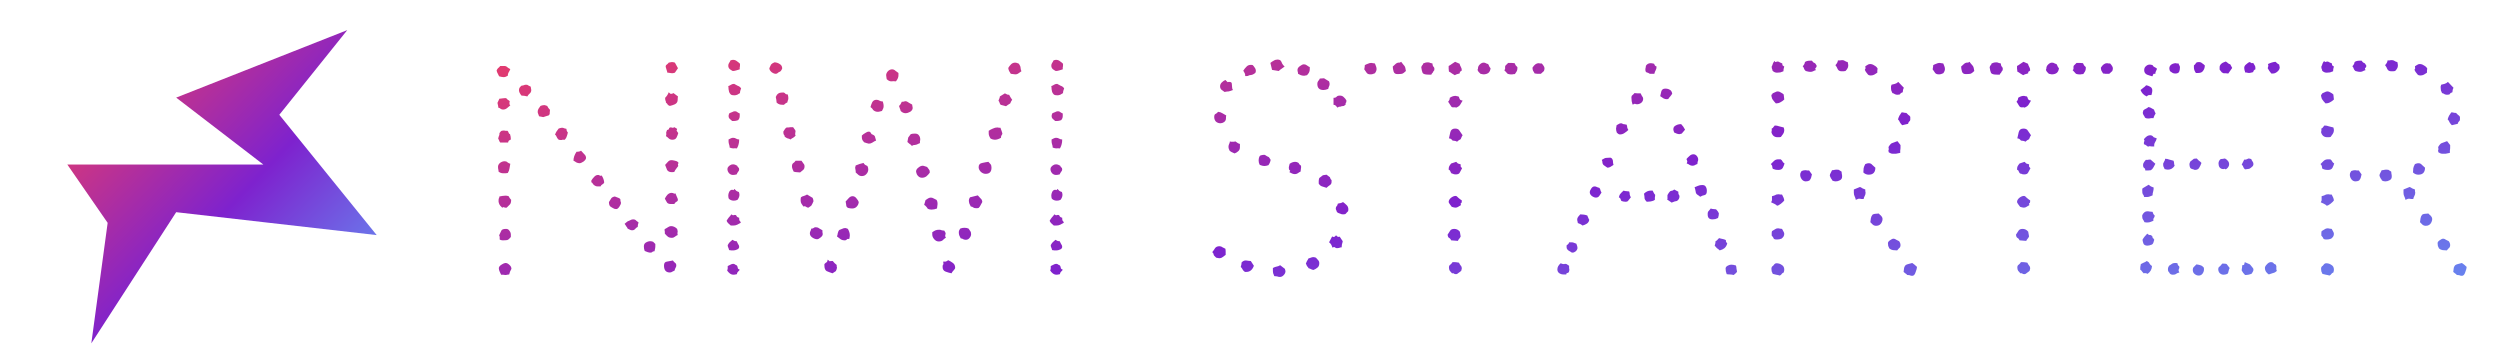 <svg viewBox="0 0 166 24" fill="none" xmlns="http://www.w3.org/2000/svg">
<path d="M45.017 4.529L44.813 4.826C44.739 4.851 44.677 4.863 44.627 4.863C44.578 4.863 44.529 4.857 44.479 4.845C44.429 4.832 44.374 4.826 44.312 4.826C44.312 4.801 44.294 4.733 44.256 4.622C44.219 4.511 44.201 4.449 44.201 4.437C44.201 4.362 44.225 4.313 44.275 4.288C44.324 4.251 44.368 4.208 44.405 4.158C44.442 4.146 44.473 4.14 44.498 4.14C44.535 4.127 44.572 4.121 44.609 4.121C44.671 4.121 44.739 4.133 44.813 4.158L45.017 4.529ZM45.017 6.403C45.005 6.453 44.998 6.527 44.998 6.626C44.998 6.762 44.937 6.861 44.813 6.923C44.702 6.972 44.59 7.009 44.479 7.034C44.405 7.009 44.355 6.979 44.331 6.941C44.318 6.904 44.281 6.861 44.219 6.812C44.219 6.75 44.207 6.7 44.182 6.663C44.17 6.614 44.164 6.558 44.164 6.496C44.275 6.385 44.355 6.261 44.405 6.125C44.429 6.15 44.448 6.168 44.46 6.181C44.473 6.193 44.498 6.212 44.535 6.236C44.596 6.236 44.658 6.218 44.72 6.181L45.017 6.403ZM45.036 8.834C45.011 8.933 44.974 9.032 44.924 9.131C44.875 9.23 44.782 9.279 44.646 9.279C44.559 9.279 44.485 9.255 44.423 9.205C44.361 9.143 44.294 9.088 44.219 9.038C44.244 8.951 44.25 8.89 44.238 8.853C44.225 8.815 44.244 8.741 44.294 8.63C44.38 8.618 44.423 8.587 44.423 8.537C44.436 8.475 44.491 8.451 44.59 8.463C44.603 8.463 44.615 8.469 44.627 8.481C44.64 8.481 44.658 8.481 44.683 8.481C44.72 8.481 44.751 8.469 44.776 8.444L44.961 8.556C44.961 8.58 44.949 8.618 44.924 8.667C44.937 8.692 44.955 8.723 44.98 8.76C45.005 8.785 45.023 8.809 45.036 8.834ZM45.017 10.875C45.017 10.9 45.017 10.925 45.017 10.949C45.029 10.974 45.036 10.999 45.036 11.023C44.974 11.11 44.918 11.184 44.869 11.246C44.831 11.296 44.801 11.351 44.776 11.413C44.739 11.425 44.683 11.432 44.609 11.432C44.46 11.432 44.355 11.382 44.294 11.283C44.244 11.172 44.201 11.06 44.164 10.949C44.225 10.887 44.287 10.819 44.349 10.745C44.411 10.671 44.491 10.634 44.59 10.634C44.64 10.634 44.714 10.646 44.813 10.671C44.862 10.683 44.906 10.696 44.943 10.708C44.968 10.72 44.992 10.739 45.017 10.764C45.067 10.813 45.067 10.85 45.017 10.875ZM45.017 13.287C44.992 13.349 44.949 13.392 44.887 13.417C44.838 13.442 44.801 13.485 44.776 13.547H44.553C44.429 13.547 44.343 13.516 44.294 13.454C44.256 13.38 44.207 13.293 44.145 13.194C44.182 13.108 44.238 13.021 44.312 12.935C44.399 12.848 44.491 12.805 44.59 12.805C44.652 12.805 44.714 12.823 44.776 12.86L44.85 12.842C44.875 12.916 44.906 12.99 44.943 13.065C44.98 13.126 45.005 13.2 45.017 13.287ZM44.998 15.347C44.998 15.396 44.992 15.44 44.98 15.477C44.98 15.514 44.986 15.557 44.998 15.606C44.937 15.631 44.875 15.668 44.813 15.718C44.751 15.767 44.689 15.792 44.627 15.792C44.504 15.792 44.411 15.767 44.349 15.718C44.287 15.668 44.219 15.6 44.145 15.514V15.44C44.145 15.365 44.139 15.316 44.127 15.291C44.127 15.266 44.127 15.248 44.127 15.235C44.139 15.211 44.164 15.192 44.201 15.18C44.238 15.155 44.3 15.118 44.386 15.068C44.411 15.056 44.436 15.044 44.46 15.031C44.498 15.019 44.529 15.013 44.553 15.013C44.702 15.013 44.838 15.075 44.961 15.198C44.986 15.273 44.998 15.322 44.998 15.347ZM35.276 5.977C35.276 6.076 35.239 6.156 35.165 6.218C35.103 6.267 35.053 6.329 35.016 6.403C34.88 6.366 34.75 6.348 34.627 6.348C34.515 6.212 34.459 6.094 34.459 5.995C34.459 5.933 34.472 5.878 34.497 5.828C34.534 5.779 34.571 5.735 34.608 5.698C34.67 5.686 34.725 5.673 34.775 5.661C34.824 5.636 34.88 5.624 34.942 5.624C35.004 5.624 35.053 5.643 35.09 5.68C35.14 5.704 35.189 5.729 35.239 5.754C35.239 5.791 35.245 5.828 35.257 5.865C35.27 5.902 35.276 5.939 35.276 5.977ZM36.519 7.294C36.507 7.368 36.501 7.436 36.501 7.498C36.513 7.56 36.488 7.616 36.426 7.665C36.364 7.69 36.303 7.708 36.241 7.721C36.191 7.733 36.136 7.752 36.074 7.776L35.795 7.721C35.783 7.671 35.764 7.622 35.74 7.572C35.715 7.523 35.703 7.473 35.703 7.424C35.703 7.35 35.721 7.282 35.758 7.22C35.808 7.158 35.851 7.096 35.888 7.034C35.925 7.022 35.962 7.009 35.999 6.997C36.049 6.985 36.092 6.979 36.129 6.979C36.166 6.979 36.197 6.985 36.222 6.997C36.259 7.009 36.296 7.022 36.334 7.034C36.358 7.071 36.383 7.115 36.408 7.164C36.445 7.214 36.482 7.257 36.519 7.294ZM33.884 4.585C33.859 4.659 33.822 4.733 33.773 4.808C33.736 4.869 33.717 4.944 33.717 5.03C33.618 5.092 33.526 5.123 33.439 5.123C33.389 5.123 33.34 5.117 33.291 5.104C33.241 5.092 33.192 5.08 33.142 5.067C33.117 5.006 33.086 4.944 33.049 4.882C33.012 4.82 32.987 4.752 32.975 4.678C33 4.616 33.031 4.566 33.068 4.529C33.117 4.492 33.167 4.443 33.216 4.381H33.495C33.569 4.381 33.637 4.412 33.699 4.474C33.761 4.523 33.822 4.56 33.884 4.585ZM37.706 8.797C37.682 8.908 37.657 8.995 37.632 9.057C37.62 9.118 37.577 9.193 37.502 9.279H37.354C37.329 9.279 37.311 9.285 37.298 9.298C37.286 9.298 37.267 9.298 37.243 9.298C37.169 9.298 37.113 9.285 37.076 9.261C37.051 9.236 37.026 9.205 37.002 9.168C36.989 9.131 36.971 9.094 36.946 9.057C36.933 9.007 36.903 8.97 36.853 8.945C36.878 8.871 36.909 8.803 36.946 8.741C36.995 8.667 37.045 8.599 37.094 8.537C37.131 8.525 37.169 8.512 37.206 8.5C37.243 8.488 37.28 8.481 37.317 8.481C37.366 8.481 37.416 8.494 37.465 8.519C37.515 8.531 37.564 8.543 37.614 8.556C37.614 8.655 37.645 8.735 37.706 8.797ZM38.913 10.485C38.913 10.56 38.857 10.64 38.746 10.727C38.634 10.801 38.548 10.838 38.486 10.838C38.412 10.838 38.337 10.819 38.263 10.782C38.201 10.733 38.139 10.696 38.078 10.671C38.078 10.473 38.146 10.275 38.282 10.077C38.43 10.077 38.529 10.052 38.579 10.003C38.641 10.065 38.709 10.139 38.783 10.226C38.869 10.3 38.913 10.386 38.913 10.485ZM40.119 12.118C40.094 12.18 40.051 12.223 39.989 12.248C39.939 12.273 39.902 12.316 39.877 12.378H39.71C39.649 12.378 39.599 12.372 39.562 12.359C39.525 12.335 39.482 12.31 39.432 12.285C39.407 12.248 39.383 12.217 39.358 12.192C39.346 12.155 39.315 12.124 39.265 12.1V11.988C39.315 11.902 39.377 11.821 39.451 11.747C39.525 11.661 39.611 11.617 39.71 11.617C39.76 11.617 39.797 11.63 39.822 11.654C39.846 11.679 39.89 11.679 39.952 11.654C40.051 11.803 40.106 11.957 40.119 12.118ZM41.195 13.343C41.22 13.392 41.232 13.435 41.232 13.473C41.232 13.534 41.195 13.621 41.121 13.732C41.046 13.844 40.972 13.893 40.898 13.881L40.787 13.862C40.663 13.8 40.57 13.745 40.508 13.695C40.459 13.633 40.434 13.541 40.434 13.417C40.496 13.318 40.545 13.238 40.583 13.176C40.62 13.114 40.7 13.071 40.824 13.046C40.886 13.071 40.966 13.102 41.065 13.139C41.176 13.176 41.22 13.244 41.195 13.343ZM42.401 14.771C42.364 14.87 42.345 14.969 42.345 15.068C42.283 15.093 42.228 15.136 42.178 15.198C42.129 15.26 42.061 15.291 41.974 15.291C41.912 15.291 41.863 15.279 41.826 15.254C41.789 15.229 41.739 15.204 41.677 15.18C41.653 15.118 41.622 15.068 41.584 15.031C41.56 14.982 41.523 14.926 41.473 14.864C41.523 14.827 41.566 14.79 41.603 14.753C41.653 14.704 41.708 14.672 41.77 14.66C41.869 14.598 41.962 14.567 42.048 14.567C42.135 14.567 42.197 14.592 42.234 14.642C42.283 14.679 42.339 14.722 42.401 14.771ZM44.906 17.629C44.906 17.691 44.887 17.746 44.85 17.796C44.825 17.845 44.807 17.901 44.794 17.963C44.745 17.988 44.696 18.012 44.646 18.037C44.596 18.074 44.541 18.093 44.479 18.093C44.219 18.093 44.089 17.938 44.089 17.629C44.089 17.468 44.157 17.381 44.294 17.369C44.442 17.344 44.572 17.32 44.683 17.295C44.72 17.357 44.764 17.406 44.813 17.443C44.875 17.48 44.906 17.542 44.906 17.629ZM43.514 16.349C43.514 16.41 43.508 16.466 43.496 16.516C43.483 16.565 43.471 16.621 43.459 16.683C43.384 16.683 43.335 16.701 43.31 16.738C43.285 16.763 43.242 16.775 43.18 16.775C43.131 16.775 43.069 16.763 42.995 16.738C42.92 16.713 42.859 16.689 42.809 16.664C42.772 16.578 42.753 16.479 42.753 16.367C42.753 16.244 42.797 16.157 42.883 16.107C42.982 16.046 43.081 16.015 43.18 16.015C43.23 16.015 43.291 16.027 43.366 16.052L43.514 16.2V16.349ZM33.884 6.997C33.81 7.059 33.736 7.121 33.662 7.183C33.587 7.244 33.501 7.275 33.402 7.275C33.34 7.275 33.284 7.257 33.235 7.22C33.198 7.183 33.148 7.158 33.086 7.146C33.086 7.084 33.08 7.034 33.068 6.997C33.056 6.948 33.043 6.892 33.031 6.83L33.161 6.552C33.222 6.552 33.284 6.546 33.346 6.533C33.408 6.521 33.47 6.515 33.532 6.515H33.606C33.643 6.552 33.68 6.589 33.717 6.626C33.767 6.651 33.81 6.682 33.847 6.719C33.847 6.743 33.841 6.774 33.829 6.812C33.829 6.849 33.829 6.88 33.829 6.904C33.841 6.929 33.847 6.948 33.847 6.96C33.859 6.96 33.872 6.972 33.884 6.997ZM33.921 9.261C33.872 9.285 33.829 9.31 33.791 9.335C33.767 9.36 33.748 9.403 33.736 9.465H33.55H33.216C33.192 9.44 33.167 9.397 33.142 9.335C33.13 9.273 33.111 9.242 33.086 9.242C33.074 9.242 33.08 9.193 33.105 9.094C33.117 9.044 33.136 8.995 33.161 8.945C33.148 8.908 33.154 8.865 33.179 8.815C33.204 8.778 33.229 8.747 33.253 8.723C33.291 8.686 33.352 8.667 33.439 8.667C33.488 8.667 33.532 8.673 33.569 8.686C33.606 8.686 33.649 8.686 33.699 8.686C33.736 8.723 33.761 8.766 33.773 8.815C33.785 8.865 33.816 8.896 33.866 8.908C33.903 9.02 33.921 9.137 33.921 9.261ZM33.884 10.875C33.872 10.974 33.853 11.079 33.829 11.19C33.816 11.289 33.779 11.388 33.717 11.487C33.668 11.487 33.618 11.493 33.569 11.506C33.519 11.506 33.47 11.506 33.42 11.506C33.297 11.506 33.192 11.469 33.105 11.395C33.105 11.345 33.099 11.296 33.086 11.246C33.074 11.197 33.068 11.141 33.068 11.079C33.068 10.98 33.111 10.894 33.198 10.819C33.297 10.745 33.396 10.708 33.495 10.708C33.594 10.708 33.662 10.733 33.699 10.782C33.748 10.819 33.81 10.85 33.884 10.875ZM33.94 13.269C33.94 13.405 33.915 13.504 33.866 13.565C33.816 13.615 33.742 13.689 33.643 13.788C33.606 13.788 33.569 13.788 33.532 13.788C33.507 13.776 33.476 13.763 33.439 13.751C33.427 13.751 33.396 13.763 33.346 13.788C33.309 13.751 33.266 13.708 33.216 13.658C33.167 13.596 33.136 13.534 33.123 13.473C33.123 13.448 33.117 13.423 33.105 13.398C33.105 13.374 33.105 13.343 33.105 13.306C33.105 13.256 33.111 13.213 33.123 13.176C33.148 13.139 33.161 13.095 33.161 13.046C33.235 13.034 33.303 13.021 33.365 13.009C33.439 12.996 33.507 12.99 33.569 12.99C33.631 12.99 33.699 13.003 33.773 13.027C33.798 13.065 33.822 13.108 33.847 13.157C33.872 13.194 33.903 13.231 33.94 13.269ZM33.921 15.588V15.736C33.835 15.848 33.754 15.916 33.68 15.94C33.606 15.953 33.501 15.959 33.365 15.959C33.328 15.959 33.291 15.953 33.253 15.94C33.229 15.928 33.204 15.916 33.179 15.903V15.718C33.154 15.668 33.142 15.637 33.142 15.625C33.204 15.489 33.253 15.384 33.291 15.31C33.328 15.235 33.433 15.198 33.606 15.198C33.705 15.198 33.779 15.242 33.829 15.328C33.891 15.402 33.921 15.489 33.921 15.588ZM33.959 17.852C33.921 17.913 33.891 17.975 33.866 18.037C33.853 18.099 33.835 18.161 33.81 18.223C33.761 18.235 33.717 18.241 33.68 18.241C33.643 18.254 33.6 18.26 33.55 18.26C33.501 18.26 33.451 18.254 33.402 18.241C33.365 18.241 33.322 18.241 33.272 18.241C33.247 18.179 33.216 18.111 33.179 18.037C33.142 17.963 33.123 17.889 33.123 17.814C33.123 17.79 33.123 17.777 33.123 17.777C33.136 17.765 33.142 17.746 33.142 17.722C33.179 17.66 33.241 17.604 33.328 17.555C33.427 17.493 33.507 17.462 33.569 17.462C33.655 17.462 33.742 17.505 33.829 17.592C33.915 17.666 33.959 17.753 33.959 17.852ZM49.136 4.344C49.136 4.393 49.13 4.437 49.118 4.474C49.118 4.511 49.118 4.554 49.118 4.604C49.044 4.628 48.963 4.653 48.877 4.678C48.802 4.702 48.728 4.715 48.654 4.715C48.58 4.678 48.512 4.634 48.45 4.585C48.388 4.523 48.357 4.449 48.357 4.362C48.357 4.288 48.376 4.226 48.413 4.177C48.45 4.127 48.481 4.072 48.505 4.01C48.58 3.985 48.635 3.973 48.672 3.973C48.771 3.973 48.858 4.004 48.932 4.065C49.006 4.115 49.074 4.171 49.136 4.232V4.344ZM49.21 5.865C49.186 5.927 49.167 5.983 49.155 6.032C49.142 6.069 49.136 6.119 49.136 6.181C49.074 6.218 49.013 6.255 48.951 6.292C48.889 6.317 48.821 6.329 48.747 6.329C48.648 6.329 48.573 6.311 48.524 6.273C48.474 6.224 48.437 6.168 48.413 6.106C48.4 6.045 48.388 5.983 48.376 5.921C48.376 5.847 48.369 5.779 48.357 5.717C48.431 5.692 48.493 5.661 48.542 5.624C48.604 5.587 48.672 5.568 48.747 5.568C48.833 5.618 48.914 5.661 48.988 5.698C49.074 5.723 49.149 5.779 49.21 5.865ZM49.118 7.702C49.118 7.813 49.081 7.906 49.006 7.98C48.907 8.018 48.815 8.036 48.728 8.036H48.617C48.555 7.987 48.499 7.937 48.45 7.888C48.4 7.838 48.376 7.776 48.376 7.702C48.376 7.677 48.382 7.646 48.394 7.609C48.406 7.572 48.419 7.541 48.431 7.517C48.493 7.492 48.555 7.467 48.617 7.442C48.678 7.405 48.74 7.387 48.802 7.387C48.864 7.387 48.914 7.405 48.951 7.442C49 7.479 49.056 7.51 49.118 7.535V7.702ZM49.081 9.261C49.081 9.397 49.068 9.502 49.044 9.576C49.031 9.65 48.994 9.743 48.932 9.854C48.833 9.842 48.753 9.842 48.691 9.854C48.629 9.854 48.549 9.836 48.45 9.799C48.45 9.725 48.437 9.657 48.413 9.595C48.388 9.521 48.376 9.452 48.376 9.391V9.261C48.425 9.236 48.474 9.211 48.524 9.187C48.573 9.162 48.623 9.149 48.672 9.149C48.759 9.149 48.827 9.168 48.877 9.205C48.938 9.242 49.006 9.261 49.081 9.261ZM49.081 11.246C49.081 11.308 49.056 11.364 49.006 11.413C48.969 11.463 48.938 11.518 48.914 11.58C48.815 11.605 48.734 11.617 48.672 11.617C48.573 11.617 48.487 11.58 48.413 11.506C48.338 11.419 48.301 11.326 48.301 11.227C48.301 11.166 48.32 11.116 48.357 11.079C48.394 11.03 48.437 10.992 48.487 10.968C48.536 10.931 48.598 10.912 48.672 10.912C48.759 10.912 48.852 10.943 48.951 11.005C48.963 11.054 48.988 11.091 49.025 11.116C49.062 11.141 49.081 11.184 49.081 11.246ZM49.099 12.935C49.099 13.046 49.056 13.157 48.969 13.269C48.895 13.306 48.815 13.324 48.728 13.324C48.592 13.324 48.481 13.281 48.394 13.194C48.369 13.145 48.357 13.071 48.357 12.972C48.357 12.91 48.376 12.836 48.413 12.749C48.462 12.65 48.53 12.601 48.617 12.601C48.641 12.601 48.66 12.607 48.672 12.619C48.685 12.619 48.697 12.619 48.709 12.619L48.765 12.545C48.827 12.607 48.87 12.65 48.895 12.675C48.932 12.7 48.988 12.724 49.062 12.749C49.087 12.823 49.099 12.885 49.099 12.935ZM49.192 14.79C49.105 14.839 49.025 14.883 48.951 14.92C48.877 14.957 48.79 14.976 48.691 14.976H48.524C48.462 14.926 48.406 14.877 48.357 14.827C48.307 14.778 48.27 14.722 48.246 14.66C48.295 14.574 48.345 14.499 48.394 14.438C48.456 14.376 48.512 14.308 48.561 14.233C48.573 14.246 48.604 14.264 48.654 14.289C48.678 14.289 48.697 14.289 48.709 14.289C48.734 14.277 48.759 14.271 48.784 14.271C48.821 14.271 48.852 14.277 48.877 14.289C48.914 14.388 48.982 14.444 49.081 14.456C49.081 14.543 49.087 14.604 49.099 14.642C49.136 14.666 49.167 14.716 49.192 14.79ZM49.081 16.386C49.081 16.472 49.031 16.534 48.932 16.571C48.846 16.608 48.771 16.627 48.709 16.627C48.648 16.627 48.592 16.627 48.542 16.627C48.505 16.615 48.462 16.608 48.413 16.608C48.4 16.547 48.382 16.491 48.357 16.441C48.332 16.392 48.32 16.336 48.32 16.274C48.382 16.163 48.431 16.095 48.468 16.07C48.505 16.046 48.561 15.996 48.635 15.922C48.685 15.947 48.728 15.971 48.765 15.996C48.802 16.009 48.852 16.015 48.914 16.015C48.938 16.076 48.969 16.138 49.006 16.2C49.056 16.262 49.081 16.324 49.081 16.386ZM49.118 17.907C49.093 17.957 49.056 18 49.006 18.037C48.957 18.087 48.932 18.142 48.932 18.204C48.833 18.229 48.759 18.241 48.709 18.241C48.611 18.241 48.524 18.21 48.45 18.148C48.388 18.099 48.332 18.037 48.283 17.963C48.307 17.901 48.32 17.852 48.32 17.814C48.32 17.765 48.32 17.715 48.32 17.666C48.382 17.641 48.444 17.61 48.505 17.573C48.567 17.536 48.629 17.518 48.691 17.518C48.74 17.518 48.784 17.536 48.821 17.573C48.858 17.598 48.895 17.616 48.932 17.629C48.969 17.691 48.988 17.746 48.988 17.796C49 17.845 49.044 17.883 49.118 17.907ZM67.821 4.733C67.759 4.771 67.697 4.814 67.635 4.863C67.573 4.913 67.499 4.938 67.413 4.938C67.363 4.938 67.314 4.931 67.264 4.919C67.215 4.907 67.165 4.9 67.116 4.9C67.091 4.851 67.054 4.789 67.004 4.715C66.967 4.628 66.949 4.56 66.949 4.511C66.998 4.424 67.06 4.344 67.134 4.27C67.209 4.195 67.301 4.158 67.413 4.158C67.474 4.158 67.555 4.183 67.654 4.232C67.728 4.344 67.765 4.43 67.765 4.492C67.765 4.554 67.784 4.634 67.821 4.733ZM67.209 6.626C67.159 6.688 67.116 6.768 67.079 6.867C67.029 6.904 66.98 6.935 66.93 6.96C66.893 6.985 66.85 7.016 66.8 7.053L66.448 6.96C66.411 6.923 66.386 6.88 66.374 6.83C66.361 6.781 66.336 6.731 66.299 6.682C66.324 6.632 66.349 6.57 66.374 6.496C66.386 6.459 66.392 6.428 66.392 6.403L66.726 6.199C66.763 6.224 66.8 6.243 66.837 6.255C66.899 6.292 66.955 6.304 67.004 6.292C67.041 6.354 67.072 6.41 67.097 6.459C67.134 6.508 67.171 6.564 67.209 6.626ZM66.559 8.89C66.534 8.939 66.51 8.982 66.485 9.02C66.472 9.044 66.466 9.088 66.466 9.149C66.318 9.236 66.182 9.279 66.058 9.279C65.972 9.279 65.879 9.255 65.78 9.205C65.693 9.081 65.65 8.964 65.65 8.853V8.686C65.737 8.624 65.829 8.574 65.928 8.537C66.027 8.488 66.126 8.463 66.225 8.463C66.262 8.463 66.299 8.469 66.336 8.481C66.374 8.481 66.404 8.481 66.429 8.481C66.454 8.543 66.479 8.611 66.503 8.686C66.528 8.747 66.547 8.815 66.559 8.89ZM65.835 11.135C65.835 11.407 65.706 11.543 65.446 11.543C65.335 11.543 65.229 11.5 65.13 11.413C65.031 11.314 64.982 11.209 64.982 11.098C64.982 10.937 65.062 10.844 65.223 10.819C65.384 10.782 65.52 10.758 65.631 10.745C65.693 10.807 65.743 10.863 65.78 10.912C65.817 10.962 65.835 11.036 65.835 11.135ZM59.657 5.012C59.657 5.135 59.601 5.265 59.49 5.401C59.378 5.389 59.273 5.389 59.174 5.401C59.075 5.401 58.976 5.352 58.877 5.253C58.877 5.216 58.871 5.179 58.859 5.142C58.846 5.092 58.84 5.043 58.84 4.993C58.84 4.907 58.877 4.82 58.952 4.733C59.038 4.647 59.131 4.604 59.23 4.604C59.317 4.604 59.391 4.634 59.453 4.696C59.527 4.746 59.595 4.795 59.657 4.845V5.012ZM60.603 7.164C60.603 7.263 60.547 7.35 60.436 7.424C60.325 7.486 60.22 7.517 60.121 7.517C60.009 7.517 59.904 7.467 59.805 7.368C59.793 7.306 59.774 7.251 59.749 7.201C59.737 7.152 59.719 7.096 59.694 7.034C59.743 6.997 59.78 6.954 59.805 6.904C59.83 6.855 59.855 6.805 59.879 6.756H59.972C60.046 6.731 60.108 6.719 60.158 6.719C60.232 6.743 60.3 6.781 60.362 6.83C60.436 6.867 60.504 6.904 60.566 6.941C60.566 6.979 60.572 7.016 60.584 7.053C60.597 7.09 60.603 7.127 60.603 7.164ZM61.104 9.261C61.104 9.298 61.098 9.335 61.085 9.372C61.085 9.409 61.085 9.452 61.085 9.502C61.024 9.527 60.98 9.545 60.956 9.558C60.931 9.57 60.906 9.582 60.881 9.595C60.869 9.595 60.844 9.601 60.807 9.613C60.782 9.626 60.733 9.632 60.659 9.632L60.547 9.688C60.486 9.613 60.436 9.57 60.399 9.558C60.374 9.533 60.325 9.49 60.251 9.428L60.306 9.131L60.473 8.908C60.535 8.883 60.628 8.871 60.752 8.871C60.875 8.871 60.962 8.908 61.011 8.982C61.073 9.057 61.104 9.149 61.104 9.261ZM65.223 13.417C65.186 13.491 65.149 13.559 65.112 13.621C65.087 13.683 65.044 13.745 64.982 13.807C64.957 13.807 64.926 13.813 64.889 13.825C64.864 13.825 64.84 13.825 64.815 13.825C64.728 13.825 64.66 13.807 64.611 13.77C64.574 13.732 64.524 13.714 64.462 13.714C64.438 13.652 64.407 13.59 64.37 13.528C64.345 13.454 64.332 13.38 64.332 13.306C64.332 13.244 64.357 13.176 64.407 13.102L64.926 12.972C64.988 13.034 65.05 13.102 65.112 13.176C65.186 13.238 65.223 13.318 65.223 13.417ZM58.673 7.053C58.673 7.115 58.661 7.17 58.636 7.22C58.611 7.257 58.587 7.306 58.562 7.368C58.513 7.381 58.463 7.393 58.414 7.405C58.377 7.418 58.333 7.424 58.284 7.424C58.172 7.424 58.073 7.387 57.987 7.312C57.937 7.226 57.876 7.158 57.801 7.108C57.826 7.009 57.863 6.904 57.913 6.793C57.974 6.682 58.067 6.626 58.191 6.626C58.278 6.626 58.346 6.645 58.395 6.682C58.457 6.719 58.531 6.737 58.618 6.737C58.63 6.787 58.642 6.836 58.655 6.886C58.667 6.935 58.673 6.991 58.673 7.053ZM61.735 11.395V11.469C61.673 11.555 61.599 11.636 61.512 11.71C61.426 11.772 61.327 11.803 61.215 11.803C61.079 11.803 60.968 11.729 60.881 11.58C60.869 11.531 60.857 11.493 60.844 11.469C60.832 11.444 60.826 11.419 60.826 11.395C60.826 11.296 60.875 11.209 60.974 11.135C61.073 11.048 61.172 11.005 61.271 11.005C61.308 11.005 61.358 11.017 61.419 11.042C61.481 11.054 61.531 11.073 61.568 11.098C61.605 11.147 61.642 11.197 61.679 11.246C61.716 11.283 61.735 11.333 61.735 11.395ZM58.172 9.335C58.098 9.36 58.018 9.403 57.931 9.465C57.857 9.514 57.776 9.539 57.69 9.539C57.665 9.539 57.616 9.527 57.541 9.502C57.467 9.477 57.412 9.459 57.374 9.446C57.337 9.397 57.3 9.347 57.263 9.298C57.238 9.236 57.226 9.174 57.226 9.112V9.001C57.288 8.939 57.362 8.883 57.449 8.834C57.535 8.772 57.616 8.741 57.69 8.741C57.752 8.741 57.789 8.76 57.801 8.797C57.826 8.834 57.851 8.871 57.876 8.908C58.012 8.958 58.086 9.013 58.098 9.075C58.111 9.125 58.135 9.211 58.172 9.335ZM64.481 15.551C64.481 15.637 64.444 15.724 64.37 15.81C64.308 15.885 64.227 15.922 64.128 15.922C64.067 15.922 64.011 15.909 63.961 15.885C63.912 15.848 63.856 15.829 63.794 15.829C63.77 15.767 63.739 15.705 63.702 15.644C63.677 15.582 63.665 15.514 63.665 15.44C63.665 15.39 63.671 15.347 63.683 15.31C63.708 15.273 63.733 15.229 63.757 15.18C63.844 15.143 63.937 15.124 64.036 15.124C64.147 15.124 64.24 15.143 64.314 15.18C64.363 15.254 64.401 15.31 64.425 15.347C64.462 15.384 64.481 15.452 64.481 15.551ZM62.254 13.547C62.254 13.596 62.248 13.646 62.236 13.695C62.236 13.732 62.23 13.782 62.217 13.844C62.155 13.868 62.094 13.887 62.032 13.899C61.97 13.912 61.908 13.918 61.846 13.918C61.76 13.918 61.679 13.899 61.605 13.862C61.568 13.8 61.531 13.751 61.494 13.714C61.469 13.677 61.426 13.64 61.364 13.602L61.456 13.287C61.518 13.25 61.574 13.213 61.623 13.176C61.685 13.139 61.747 13.12 61.809 13.12C61.871 13.12 61.933 13.139 61.995 13.176C62.056 13.213 62.118 13.244 62.18 13.269C62.23 13.33 62.254 13.423 62.254 13.547ZM51.938 4.548C51.913 4.61 51.882 4.665 51.845 4.715C51.808 4.752 51.765 4.777 51.715 4.789C51.641 4.863 51.573 4.9 51.511 4.9C51.425 4.9 51.332 4.863 51.233 4.789C51.134 4.702 51.084 4.616 51.084 4.529C51.134 4.418 51.171 4.338 51.196 4.288C51.233 4.239 51.307 4.189 51.419 4.14C51.542 4.14 51.66 4.177 51.771 4.251C51.882 4.313 51.938 4.412 51.938 4.548ZM62.811 15.773C62.724 15.835 62.65 15.897 62.588 15.959C62.526 16.009 62.44 16.033 62.329 16.033C62.217 16.033 62.118 15.984 62.032 15.885C61.945 15.786 61.902 15.681 61.902 15.569V15.421C61.988 15.359 62.063 15.316 62.124 15.291C62.186 15.266 62.267 15.254 62.366 15.254C62.428 15.254 62.483 15.266 62.533 15.291C62.582 15.303 62.638 15.31 62.7 15.31L62.792 15.477C62.792 15.514 62.786 15.551 62.774 15.588C62.774 15.613 62.768 15.644 62.755 15.681C62.78 15.73 62.799 15.761 62.811 15.773ZM57.653 11.246C57.653 11.37 57.609 11.475 57.523 11.562C57.449 11.648 57.35 11.691 57.226 11.691C57.139 11.691 57.065 11.667 57.003 11.617C56.942 11.555 56.88 11.5 56.818 11.45V11.357C56.818 11.32 56.812 11.283 56.799 11.246C56.787 11.209 56.781 11.172 56.781 11.135C56.781 11.11 56.793 11.06 56.818 10.986C56.991 10.912 57.164 10.856 57.337 10.819C57.374 10.881 57.412 10.925 57.449 10.949C57.486 10.962 57.535 10.986 57.597 11.023C57.634 11.098 57.653 11.172 57.653 11.246ZM52.346 6.515C52.346 6.577 52.334 6.632 52.309 6.682C52.297 6.719 52.284 6.762 52.272 6.812C52.21 6.824 52.136 6.873 52.049 6.96C51.963 6.96 51.876 6.954 51.79 6.941C51.703 6.917 51.629 6.873 51.567 6.812C51.567 6.75 51.561 6.688 51.548 6.626C51.536 6.564 51.524 6.502 51.511 6.44C51.585 6.243 51.721 6.144 51.919 6.144H52.049C52.099 6.168 52.136 6.199 52.161 6.236C52.198 6.261 52.247 6.273 52.309 6.273C52.334 6.372 52.346 6.453 52.346 6.515ZM63.423 17.777C63.423 17.827 63.386 17.889 63.312 17.963C63.25 18.025 63.207 18.087 63.182 18.148C63.058 18.124 62.928 18.087 62.792 18.037C62.656 17.988 62.588 17.883 62.588 17.722C62.588 17.635 62.601 17.586 62.626 17.573C62.65 17.549 62.65 17.48 62.626 17.369C62.7 17.369 62.755 17.369 62.792 17.369C62.842 17.357 62.898 17.326 62.959 17.276C63.071 17.326 63.176 17.388 63.275 17.462C63.374 17.536 63.423 17.641 63.423 17.777ZM52.829 8.704C52.816 8.729 52.81 8.766 52.81 8.815C52.81 8.853 52.804 8.883 52.791 8.908C52.804 8.921 52.81 8.933 52.81 8.945C52.81 8.958 52.816 8.976 52.829 9.001C52.779 9.063 52.724 9.112 52.662 9.149C52.6 9.174 52.544 9.211 52.495 9.261C52.433 9.224 52.365 9.199 52.291 9.187C52.229 9.162 52.167 9.125 52.105 9.075C52.105 9.013 52.086 8.97 52.049 8.945C52.025 8.908 52.012 8.84 52.012 8.741C52.049 8.692 52.08 8.642 52.105 8.593C52.13 8.543 52.173 8.5 52.235 8.463C52.284 8.463 52.328 8.463 52.365 8.463C52.414 8.451 52.458 8.444 52.495 8.444H52.662C52.699 8.494 52.73 8.537 52.754 8.574C52.779 8.599 52.804 8.642 52.829 8.704ZM57.022 13.417C57.01 13.541 56.96 13.646 56.873 13.732C56.799 13.807 56.7 13.844 56.577 13.844C56.502 13.844 56.416 13.831 56.317 13.807C56.23 13.77 56.187 13.701 56.187 13.602C56.187 13.565 56.181 13.528 56.169 13.491C56.156 13.454 56.15 13.417 56.15 13.38C56.212 13.318 56.28 13.244 56.354 13.157C56.428 13.071 56.515 13.027 56.614 13.027C56.713 13.027 56.799 13.077 56.873 13.176C56.948 13.262 56.997 13.343 57.022 13.417ZM53.422 11.042C53.422 11.153 53.391 11.234 53.33 11.283C53.268 11.333 53.2 11.388 53.126 11.45C53.051 11.438 52.977 11.432 52.903 11.432C52.841 11.432 52.773 11.419 52.699 11.395C52.674 11.333 52.649 11.277 52.624 11.227C52.6 11.166 52.587 11.104 52.587 11.042C52.587 10.943 52.612 10.875 52.662 10.838C52.724 10.801 52.779 10.745 52.829 10.671H53.218C53.255 10.733 53.299 10.795 53.348 10.856C53.398 10.906 53.422 10.968 53.422 11.042ZM56.428 15.625C56.428 15.687 56.416 15.767 56.391 15.866H56.28C56.255 15.866 56.23 15.885 56.206 15.922C56.181 15.947 56.144 15.959 56.094 15.959C55.983 15.959 55.89 15.934 55.816 15.885C55.742 15.823 55.661 15.761 55.575 15.699C55.599 15.637 55.618 15.563 55.63 15.477C55.655 15.378 55.686 15.31 55.723 15.273C55.785 15.248 55.847 15.223 55.909 15.198C55.983 15.161 56.051 15.143 56.113 15.143C56.15 15.143 56.181 15.149 56.206 15.161C56.243 15.174 56.274 15.186 56.298 15.198C56.385 15.347 56.428 15.489 56.428 15.625ZM54.016 13.361C53.991 13.423 53.967 13.479 53.942 13.528C53.917 13.565 53.892 13.609 53.868 13.658L53.682 13.788C53.633 13.788 53.589 13.776 53.552 13.751C53.528 13.726 53.49 13.708 53.441 13.695C53.404 13.695 53.373 13.701 53.348 13.714C53.299 13.652 53.255 13.59 53.218 13.528C53.181 13.466 53.163 13.398 53.163 13.324C53.163 13.287 53.163 13.25 53.163 13.213C53.175 13.176 53.181 13.139 53.181 13.102C53.243 13.052 53.311 13.021 53.385 13.009C53.459 12.984 53.528 12.953 53.589 12.916C53.651 12.953 53.713 12.99 53.775 13.027C53.837 13.065 53.899 13.102 53.96 13.139C53.973 13.176 53.985 13.213 53.998 13.25C54.01 13.287 54.016 13.324 54.016 13.361ZM54.628 15.551C54.628 15.625 54.579 15.699 54.48 15.773C54.393 15.848 54.319 15.885 54.257 15.885C54.158 15.885 54.053 15.848 53.942 15.773C53.831 15.699 53.775 15.606 53.775 15.495C53.775 15.433 53.787 15.384 53.812 15.347C53.837 15.297 53.855 15.242 53.868 15.18C53.942 15.18 53.991 15.167 54.016 15.143C54.053 15.105 54.103 15.087 54.165 15.087C54.251 15.087 54.325 15.112 54.387 15.161C54.461 15.211 54.536 15.254 54.61 15.291C54.61 15.341 54.61 15.384 54.61 15.421C54.622 15.458 54.628 15.501 54.628 15.551ZM55.575 17.759C55.575 17.821 55.55 17.901 55.501 18L55.278 18.148C55.129 18.099 54.999 18.049 54.888 18C54.789 17.938 54.74 17.814 54.74 17.629V17.536C54.777 17.499 54.802 17.474 54.814 17.462C54.839 17.45 54.857 17.437 54.87 17.425C54.894 17.412 54.913 17.394 54.925 17.369C54.938 17.344 54.95 17.301 54.962 17.239C55.012 17.289 55.055 17.326 55.092 17.351C55.117 17.338 55.16 17.332 55.222 17.332H55.296C55.371 17.431 55.457 17.518 55.556 17.592C55.556 17.616 55.556 17.648 55.556 17.685C55.569 17.709 55.575 17.734 55.575 17.759ZM70.585 4.344C70.585 4.393 70.579 4.437 70.567 4.474C70.567 4.511 70.567 4.554 70.567 4.604C70.493 4.628 70.412 4.653 70.326 4.678C70.251 4.702 70.177 4.715 70.103 4.715C70.029 4.678 69.961 4.634 69.899 4.585C69.837 4.523 69.806 4.449 69.806 4.362C69.806 4.288 69.825 4.226 69.862 4.177C69.899 4.127 69.93 4.072 69.955 4.01C70.029 3.985 70.085 3.973 70.122 3.973C70.221 3.973 70.307 4.004 70.381 4.065C70.456 4.115 70.524 4.171 70.585 4.232V4.344ZM70.66 5.865C70.635 5.927 70.616 5.983 70.604 6.032C70.592 6.069 70.585 6.119 70.585 6.181C70.524 6.218 70.462 6.255 70.4 6.292C70.338 6.317 70.27 6.329 70.196 6.329C70.097 6.329 70.023 6.311 69.973 6.273C69.924 6.224 69.887 6.168 69.862 6.106C69.849 6.045 69.837 5.983 69.825 5.921C69.825 5.847 69.819 5.779 69.806 5.717C69.88 5.692 69.942 5.661 69.992 5.624C70.053 5.587 70.122 5.568 70.196 5.568C70.282 5.618 70.363 5.661 70.437 5.698C70.524 5.723 70.598 5.779 70.66 5.865ZM70.567 7.702C70.567 7.813 70.53 7.906 70.456 7.98C70.357 8.018 70.264 8.036 70.177 8.036H70.066C70.004 7.987 69.948 7.937 69.899 7.888C69.849 7.838 69.825 7.776 69.825 7.702C69.825 7.677 69.831 7.646 69.843 7.609C69.856 7.572 69.868 7.541 69.88 7.517C69.942 7.492 70.004 7.467 70.066 7.442C70.128 7.405 70.19 7.387 70.251 7.387C70.313 7.387 70.363 7.405 70.4 7.442C70.449 7.479 70.505 7.51 70.567 7.535V7.702ZM70.53 9.261C70.53 9.397 70.517 9.502 70.493 9.576C70.48 9.65 70.443 9.743 70.381 9.854C70.282 9.842 70.202 9.842 70.14 9.854C70.078 9.854 69.998 9.836 69.899 9.799C69.899 9.725 69.887 9.657 69.862 9.595C69.837 9.521 69.825 9.452 69.825 9.391V9.261C69.874 9.236 69.924 9.211 69.973 9.187C70.023 9.162 70.072 9.149 70.122 9.149C70.208 9.149 70.276 9.168 70.326 9.205C70.388 9.242 70.456 9.261 70.53 9.261ZM70.53 11.246C70.53 11.308 70.505 11.364 70.456 11.413C70.418 11.463 70.388 11.518 70.363 11.58C70.264 11.605 70.183 11.617 70.122 11.617C70.023 11.617 69.936 11.58 69.862 11.506C69.788 11.419 69.751 11.326 69.751 11.227C69.751 11.166 69.769 11.116 69.806 11.079C69.843 11.03 69.887 10.992 69.936 10.968C69.986 10.931 70.047 10.912 70.122 10.912C70.208 10.912 70.301 10.943 70.4 11.005C70.412 11.054 70.437 11.091 70.474 11.116C70.511 11.141 70.53 11.184 70.53 11.246ZM70.548 12.935C70.548 13.046 70.505 13.157 70.418 13.269C70.344 13.306 70.264 13.324 70.177 13.324C70.041 13.324 69.93 13.281 69.843 13.194C69.819 13.145 69.806 13.071 69.806 12.972C69.806 12.91 69.825 12.836 69.862 12.749C69.911 12.65 69.979 12.601 70.066 12.601C70.091 12.601 70.109 12.607 70.122 12.619C70.134 12.619 70.146 12.619 70.159 12.619L70.214 12.545C70.276 12.607 70.32 12.65 70.344 12.675C70.381 12.7 70.437 12.724 70.511 12.749C70.536 12.823 70.548 12.885 70.548 12.935ZM70.641 14.79C70.555 14.839 70.474 14.883 70.4 14.92C70.326 14.957 70.239 14.976 70.14 14.976H69.973C69.911 14.926 69.856 14.877 69.806 14.827C69.757 14.778 69.72 14.722 69.695 14.66C69.744 14.574 69.794 14.499 69.843 14.438C69.905 14.376 69.961 14.308 70.01 14.233C70.023 14.246 70.053 14.264 70.103 14.289C70.128 14.289 70.146 14.289 70.159 14.289C70.183 14.277 70.208 14.271 70.233 14.271C70.27 14.271 70.301 14.277 70.326 14.289C70.363 14.388 70.431 14.444 70.53 14.456C70.53 14.543 70.536 14.604 70.548 14.642C70.585 14.666 70.616 14.716 70.641 14.79ZM70.53 16.386C70.53 16.472 70.48 16.534 70.381 16.571C70.295 16.608 70.221 16.627 70.159 16.627C70.097 16.627 70.041 16.627 69.992 16.627C69.955 16.615 69.911 16.608 69.862 16.608C69.849 16.547 69.831 16.491 69.806 16.441C69.781 16.392 69.769 16.336 69.769 16.274C69.831 16.163 69.88 16.095 69.918 16.07C69.955 16.046 70.01 15.996 70.085 15.922C70.134 15.947 70.177 15.971 70.214 15.996C70.251 16.009 70.301 16.015 70.363 16.015C70.388 16.076 70.418 16.138 70.456 16.2C70.505 16.262 70.53 16.324 70.53 16.386ZM70.567 17.907C70.542 17.957 70.505 18 70.456 18.037C70.406 18.087 70.381 18.142 70.381 18.204C70.282 18.229 70.208 18.241 70.159 18.241C70.06 18.241 69.973 18.21 69.899 18.148C69.837 18.099 69.781 18.037 69.732 17.963C69.757 17.901 69.769 17.852 69.769 17.814C69.769 17.765 69.769 17.715 69.769 17.666C69.831 17.641 69.893 17.61 69.955 17.573C70.016 17.536 70.078 17.518 70.14 17.518C70.19 17.518 70.233 17.536 70.27 17.573C70.307 17.598 70.344 17.616 70.381 17.629C70.418 17.691 70.437 17.746 70.437 17.796C70.449 17.845 70.493 17.883 70.567 17.907ZM88.287 5.568C88.287 5.63 88.274 5.686 88.249 5.735C88.225 5.785 88.206 5.84 88.194 5.902C88.07 5.952 87.965 5.977 87.878 5.977C87.606 5.977 87.47 5.84 87.47 5.568C87.47 5.494 87.489 5.432 87.526 5.383C87.575 5.333 87.612 5.278 87.637 5.216L87.915 5.197L88.249 5.401C88.274 5.476 88.287 5.531 88.287 5.568ZM89.4 6.719C89.4 6.781 89.388 6.818 89.363 6.83C89.338 6.83 89.338 6.861 89.363 6.923C89.301 6.985 89.258 7.022 89.233 7.034C89.208 7.034 89.159 7.04 89.085 7.053C89.047 7.077 88.986 7.09 88.899 7.09C88.874 7.102 88.856 7.115 88.843 7.127C88.843 7.127 88.831 7.133 88.806 7.146C88.769 7.096 88.732 7.053 88.695 7.016C88.658 6.979 88.608 6.96 88.546 6.96V6.496C88.645 6.496 88.713 6.471 88.751 6.422C88.788 6.372 88.862 6.348 88.973 6.348C89.072 6.348 89.153 6.379 89.214 6.44C89.289 6.502 89.35 6.577 89.4 6.663V6.719ZM86.969 4.604C86.969 4.678 86.951 4.752 86.914 4.826C86.876 4.888 86.833 4.944 86.784 4.993C86.685 5.018 86.623 5.03 86.598 5.03C86.524 5.03 86.45 5.018 86.376 4.993C86.314 4.956 86.252 4.925 86.19 4.9C86.19 4.851 86.184 4.808 86.171 4.771C86.159 4.733 86.153 4.69 86.153 4.641C86.153 4.554 86.202 4.474 86.301 4.399C86.413 4.313 86.505 4.27 86.58 4.27C86.654 4.27 86.722 4.294 86.784 4.344C86.846 4.393 86.907 4.43 86.969 4.455V4.604ZM85.299 4.418C85.237 4.467 85.169 4.517 85.095 4.566C85.033 4.604 84.972 4.653 84.91 4.715L84.464 4.641L84.353 4.177C84.427 4.115 84.501 4.065 84.576 4.028C84.65 3.979 84.737 3.954 84.835 3.954C84.873 3.954 84.928 3.966 85.002 3.991C85.064 4.053 85.108 4.127 85.132 4.214C85.169 4.288 85.225 4.356 85.299 4.418ZM83.388 4.715C83.388 4.752 83.376 4.795 83.351 4.845C83.264 4.907 83.203 4.944 83.165 4.956C83.141 4.968 83.079 4.981 82.98 4.993C82.955 4.993 82.924 5.006 82.887 5.03C82.862 5.043 82.832 5.049 82.794 5.049H82.683C82.683 4.95 82.671 4.888 82.646 4.863C82.634 4.826 82.603 4.771 82.553 4.696C82.615 4.597 82.683 4.511 82.757 4.437C82.832 4.35 82.93 4.307 83.054 4.307C83.116 4.307 83.159 4.313 83.184 4.325C83.234 4.375 83.277 4.43 83.314 4.492C83.363 4.554 83.388 4.628 83.388 4.715ZM88.416 12.081C88.416 12.18 88.373 12.254 88.287 12.304C88.212 12.353 88.144 12.409 88.082 12.471C87.984 12.434 87.885 12.403 87.786 12.378C87.699 12.353 87.625 12.291 87.563 12.192V12.025C87.563 11.963 87.575 11.896 87.6 11.821L87.841 11.636L88.082 11.599L88.305 11.766C88.33 11.865 88.367 11.926 88.416 11.951V12.081ZM81.867 5.977C81.743 6.026 81.65 6.057 81.588 6.069C81.526 6.069 81.434 6.082 81.31 6.106C81.236 6.057 81.168 6.007 81.106 5.958C81.044 5.896 81.013 5.822 81.013 5.735C81.013 5.636 81.05 5.55 81.124 5.476C81.199 5.401 81.279 5.346 81.366 5.309L81.514 5.457C81.539 5.445 81.576 5.438 81.626 5.438C81.737 5.438 81.793 5.482 81.793 5.568C81.805 5.655 81.811 5.729 81.811 5.791C81.811 5.865 81.83 5.927 81.867 5.977ZM89.53 13.899C89.53 13.961 89.524 14.005 89.511 14.029C89.487 14.054 89.456 14.085 89.418 14.122C89.394 14.159 89.363 14.19 89.326 14.215C89.301 14.215 89.27 14.221 89.233 14.233C89.208 14.233 89.183 14.233 89.159 14.233C89.109 14.233 89.06 14.221 89.01 14.196C88.986 14.184 88.936 14.165 88.862 14.141C88.788 14.104 88.751 14.06 88.751 14.011C88.713 13.937 88.695 13.887 88.695 13.862C88.695 13.788 88.713 13.732 88.751 13.695C88.8 13.646 88.825 13.59 88.825 13.528C88.887 13.504 88.942 13.491 88.992 13.491C89.053 13.479 89.115 13.454 89.177 13.417C89.264 13.479 89.344 13.547 89.418 13.621C89.493 13.695 89.53 13.788 89.53 13.899ZM86.394 11.098C86.394 11.147 86.388 11.197 86.376 11.246C86.363 11.296 86.357 11.345 86.357 11.395C86.295 11.419 86.233 11.456 86.171 11.506C86.109 11.543 86.048 11.562 85.986 11.562C85.924 11.562 85.862 11.549 85.8 11.524C85.738 11.487 85.677 11.456 85.615 11.432L85.67 11.339C85.646 11.314 85.621 11.289 85.596 11.265C85.584 11.227 85.578 11.19 85.578 11.153C85.578 11.104 85.584 11.06 85.596 11.023C85.609 10.974 85.621 10.925 85.633 10.875C85.757 10.788 85.881 10.745 86.004 10.745C86.079 10.745 86.153 10.77 86.227 10.819C86.252 10.881 86.283 10.925 86.32 10.949C86.369 10.962 86.394 11.011 86.394 11.098ZM84.372 10.615C84.347 10.751 84.297 10.869 84.223 10.968C84.124 11.005 84.031 11.023 83.945 11.023C83.871 11.023 83.772 10.999 83.648 10.949C83.599 10.863 83.574 10.77 83.574 10.671C83.574 10.523 83.605 10.411 83.666 10.337C83.704 10.325 83.741 10.312 83.778 10.3C83.815 10.287 83.852 10.281 83.889 10.281H83.982C84.093 10.355 84.168 10.399 84.205 10.411C84.242 10.411 84.297 10.479 84.372 10.615ZM81.421 7.665C81.409 7.715 81.403 7.783 81.403 7.869C81.403 7.968 81.359 8.049 81.273 8.11C81.199 8.16 81.118 8.185 81.032 8.185C80.92 8.185 80.822 8.147 80.735 8.073C80.661 7.987 80.624 7.888 80.624 7.776C80.624 7.665 80.648 7.597 80.698 7.572C80.76 7.548 80.822 7.498 80.883 7.424C80.995 7.436 81.087 7.467 81.162 7.517C81.236 7.554 81.322 7.603 81.421 7.665ZM89.159 16.033C89.146 16.095 89.128 16.163 89.103 16.237C89.091 16.299 89.085 16.361 89.085 16.423C89.023 16.423 88.967 16.435 88.918 16.46C88.868 16.472 88.812 16.479 88.751 16.479C88.726 16.479 88.676 16.454 88.602 16.404C88.565 16.404 88.522 16.417 88.472 16.441C88.423 16.268 88.349 16.151 88.249 16.089L88.454 15.699C88.503 15.724 88.54 15.736 88.565 15.736C88.59 15.736 88.614 15.724 88.639 15.699C88.664 15.675 88.689 15.65 88.713 15.625C88.763 15.675 88.806 15.712 88.843 15.736C88.868 15.724 88.905 15.718 88.955 15.718C89.004 15.78 89.041 15.835 89.066 15.885C89.103 15.922 89.134 15.971 89.159 16.033ZM82.331 9.78C82.331 9.892 82.293 9.978 82.219 10.04C82.157 10.102 82.077 10.151 81.978 10.188C81.817 10.127 81.706 10.065 81.644 10.003C81.595 9.904 81.57 9.824 81.57 9.762C81.57 9.7 81.582 9.638 81.607 9.576C81.644 9.514 81.663 9.452 81.663 9.391C81.687 9.391 81.712 9.397 81.737 9.409C81.774 9.409 81.805 9.409 81.83 9.409C81.867 9.409 81.904 9.409 81.941 9.409C81.978 9.397 82.009 9.391 82.034 9.391C82.096 9.428 82.139 9.459 82.164 9.483C82.188 9.508 82.244 9.533 82.331 9.558V9.78ZM87.6 17.48C87.6 17.616 87.557 17.715 87.47 17.777C87.396 17.839 87.309 17.889 87.21 17.926C87.149 17.913 87.093 17.895 87.043 17.87C87.006 17.845 86.957 17.827 86.895 17.814C86.858 17.753 86.821 17.703 86.784 17.666C86.759 17.616 86.734 17.561 86.71 17.499C86.734 17.437 86.759 17.381 86.784 17.332C86.821 17.283 86.852 17.227 86.876 17.165C86.938 17.14 86.994 17.122 87.043 17.109C87.093 17.085 87.149 17.072 87.21 17.072C87.248 17.072 87.303 17.085 87.377 17.109C87.427 17.171 87.476 17.227 87.526 17.276C87.575 17.326 87.6 17.394 87.6 17.48ZM85.355 18C85.355 18.099 85.318 18.186 85.244 18.26C85.169 18.346 85.083 18.39 84.984 18.39C84.922 18.39 84.86 18.377 84.798 18.352C84.737 18.34 84.675 18.334 84.613 18.334C84.588 18.272 84.563 18.21 84.539 18.148C84.526 18.087 84.52 18.025 84.52 17.963V17.796C84.607 17.746 84.687 17.715 84.761 17.703C84.848 17.691 84.928 17.66 85.002 17.61L85.318 17.852C85.343 17.926 85.355 17.975 85.355 18ZM83.258 17.648C83.159 17.92 82.992 18.056 82.757 18.056H82.665C82.59 18.006 82.541 17.957 82.516 17.907C82.491 17.845 82.448 17.784 82.386 17.722C82.423 17.61 82.442 17.511 82.442 17.425C82.528 17.338 82.615 17.295 82.702 17.295C82.763 17.295 82.819 17.301 82.869 17.314C82.93 17.326 82.992 17.332 83.054 17.332L83.258 17.648ZM81.384 16.924C81.322 16.973 81.254 17.023 81.18 17.072C81.118 17.122 81.044 17.146 80.957 17.146C80.92 17.146 80.883 17.14 80.846 17.128C80.809 17.116 80.778 17.109 80.753 17.109C80.642 17.01 80.586 16.942 80.586 16.905C80.586 16.856 80.555 16.8 80.494 16.738C80.568 16.652 80.63 16.565 80.679 16.479C80.741 16.392 80.84 16.349 80.976 16.349C81.05 16.349 81.118 16.373 81.18 16.423C81.242 16.46 81.304 16.491 81.366 16.516C81.378 16.578 81.384 16.645 81.384 16.72C81.384 16.782 81.384 16.85 81.384 16.924ZM102.555 4.548C102.555 4.585 102.543 4.641 102.518 4.715L102.314 4.9H102.203C102.153 4.9 102.104 4.9 102.054 4.9C102.017 4.888 101.968 4.882 101.906 4.882C101.869 4.82 101.832 4.758 101.794 4.696C101.77 4.634 101.757 4.566 101.757 4.492C101.881 4.294 102.017 4.195 102.166 4.195C102.203 4.195 102.24 4.202 102.277 4.214C102.314 4.214 102.345 4.214 102.37 4.214C102.419 4.263 102.462 4.319 102.5 4.381C102.537 4.43 102.555 4.486 102.555 4.548ZM100.755 4.548C100.755 4.622 100.737 4.69 100.7 4.752C100.663 4.801 100.625 4.857 100.588 4.919C100.527 4.919 100.471 4.925 100.421 4.938C100.384 4.938 100.341 4.938 100.292 4.938C100.242 4.938 100.18 4.925 100.106 4.9L99.883 4.659C99.933 4.61 99.951 4.579 99.939 4.566C99.939 4.554 99.939 4.517 99.939 4.455C99.939 4.418 99.945 4.387 99.957 4.362L100.143 4.177C100.217 4.177 100.285 4.177 100.347 4.177C100.421 4.177 100.496 4.183 100.57 4.195C100.595 4.245 100.619 4.294 100.644 4.344C100.681 4.381 100.718 4.418 100.755 4.455V4.548ZM98.974 4.529C98.962 4.665 98.912 4.771 98.826 4.845C98.739 4.907 98.628 4.938 98.492 4.938C98.467 4.938 98.405 4.925 98.306 4.9C98.294 4.888 98.251 4.845 98.176 4.771C98.114 4.684 98.096 4.628 98.121 4.604C98.133 4.591 98.139 4.566 98.139 4.529C98.139 4.443 98.176 4.362 98.251 4.288C98.337 4.202 98.424 4.158 98.51 4.158C98.572 4.158 98.622 4.171 98.659 4.195C98.696 4.22 98.745 4.239 98.807 4.251C98.844 4.3 98.869 4.35 98.881 4.399C98.906 4.449 98.937 4.492 98.974 4.529ZM97.063 4.678C97.013 4.727 96.97 4.758 96.933 4.771V4.863C96.884 4.888 96.828 4.907 96.766 4.919C96.717 4.931 96.661 4.956 96.599 4.993C96.537 4.956 96.475 4.919 96.414 4.882C96.352 4.832 96.284 4.789 96.21 4.752C96.21 4.69 96.203 4.628 96.191 4.566C96.191 4.505 96.191 4.443 96.191 4.381C96.265 4.344 96.333 4.3 96.395 4.251C96.469 4.202 96.543 4.152 96.618 4.103L96.915 4.232C96.939 4.319 96.97 4.393 97.007 4.455C97.044 4.517 97.063 4.591 97.063 4.678ZM95.245 4.585C95.245 4.659 95.226 4.702 95.189 4.715C95.164 4.777 95.139 4.82 95.115 4.845C95.09 4.857 95.065 4.894 95.04 4.956H94.855C94.645 4.956 94.515 4.919 94.465 4.845C94.428 4.771 94.397 4.647 94.373 4.474C94.385 4.412 94.403 4.368 94.428 4.344C94.465 4.319 94.49 4.276 94.502 4.214C94.564 4.189 94.614 4.171 94.651 4.158C94.7 4.146 94.756 4.14 94.818 4.14C94.88 4.14 94.929 4.152 94.966 4.177C95.016 4.189 95.065 4.202 95.115 4.214C95.115 4.3 95.133 4.368 95.17 4.418C95.22 4.455 95.245 4.511 95.245 4.585ZM97.119 6.682C97.057 6.781 97.001 6.873 96.952 6.96C96.902 7.034 96.816 7.096 96.692 7.146C96.63 7.121 96.587 7.115 96.562 7.127C96.55 7.127 96.513 7.127 96.451 7.127L96.376 7.09C96.327 7.028 96.29 6.972 96.265 6.923C96.24 6.873 96.203 6.818 96.154 6.756C96.228 6.682 96.265 6.595 96.265 6.496C96.389 6.41 96.513 6.366 96.636 6.366C96.673 6.366 96.704 6.372 96.729 6.385C96.766 6.385 96.803 6.391 96.84 6.403C96.877 6.44 96.896 6.478 96.896 6.515C96.908 6.539 96.921 6.564 96.933 6.589C96.945 6.614 96.964 6.632 96.989 6.645C97.013 6.657 97.057 6.669 97.119 6.682ZM93.352 4.715C93.253 4.814 93.166 4.876 93.092 4.9C93.018 4.913 92.913 4.919 92.777 4.919C92.653 4.919 92.573 4.863 92.536 4.752C92.499 4.628 92.48 4.517 92.48 4.418C92.554 4.356 92.622 4.294 92.684 4.232C92.758 4.171 92.845 4.146 92.944 4.158L93.037 4.103C93.086 4.177 93.129 4.232 93.166 4.27C93.204 4.307 93.234 4.344 93.259 4.381C93.284 4.418 93.303 4.461 93.315 4.511C93.327 4.56 93.34 4.628 93.352 4.715ZM97.119 8.982C97.094 9.007 97.069 9.05 97.044 9.112C97.02 9.174 97.001 9.217 96.989 9.242C96.952 9.267 96.908 9.292 96.859 9.316C96.822 9.341 96.785 9.372 96.748 9.409C96.686 9.372 96.636 9.354 96.599 9.354C96.562 9.354 96.513 9.347 96.451 9.335C96.401 9.273 96.364 9.236 96.339 9.224C96.327 9.211 96.284 9.199 96.21 9.187C96.234 9.063 96.265 8.927 96.302 8.778C96.339 8.618 96.445 8.537 96.618 8.537C96.766 8.537 96.865 8.587 96.915 8.686C96.976 8.785 97.044 8.883 97.119 8.982ZM91.404 4.585C91.404 4.672 91.367 4.764 91.293 4.863C91.243 4.888 91.194 4.907 91.144 4.919C91.107 4.931 91.058 4.938 90.996 4.938C90.884 4.938 90.804 4.907 90.754 4.845C90.705 4.771 90.649 4.69 90.587 4.604C90.612 4.48 90.624 4.387 90.624 4.325C90.686 4.288 90.754 4.257 90.829 4.232C90.903 4.195 90.977 4.177 91.051 4.177C91.088 4.177 91.126 4.183 91.163 4.195C91.212 4.208 91.255 4.214 91.293 4.214C91.317 4.276 91.342 4.338 91.367 4.399C91.391 4.461 91.404 4.523 91.404 4.585ZM97.082 11.172C97.032 11.271 96.983 11.364 96.933 11.45C96.896 11.537 96.809 11.58 96.673 11.58C96.612 11.58 96.562 11.574 96.525 11.562C96.488 11.537 96.445 11.524 96.395 11.524C96.346 11.475 96.315 11.425 96.302 11.376C96.29 11.326 96.253 11.289 96.191 11.265C96.191 11.166 96.203 11.091 96.228 11.042C96.253 10.992 96.296 10.931 96.358 10.856L96.692 10.745C96.754 10.807 96.791 10.844 96.803 10.856C96.828 10.869 96.89 10.887 96.989 10.912C96.989 10.999 96.989 11.048 96.989 11.06C97.001 11.073 97.032 11.11 97.082 11.172ZM97.063 13.361C97.063 13.448 97.044 13.491 97.007 13.491C96.983 13.491 96.983 13.534 97.007 13.621C96.945 13.658 96.884 13.695 96.822 13.732C96.772 13.77 96.71 13.788 96.636 13.788C96.599 13.788 96.562 13.782 96.525 13.77C96.488 13.757 96.445 13.745 96.395 13.732C96.383 13.708 96.346 13.658 96.284 13.584C96.222 13.497 96.191 13.442 96.191 13.417C96.191 13.318 96.24 13.225 96.339 13.139C96.451 13.052 96.556 13.009 96.655 13.009C96.704 13.009 96.766 13.052 96.84 13.139C96.927 13.213 97.001 13.269 97.063 13.306V13.361ZM96.989 15.699C96.964 15.761 96.933 15.81 96.896 15.848C96.859 15.885 96.828 15.934 96.803 15.996L96.358 15.959C96.321 15.872 96.271 15.817 96.21 15.792C96.16 15.755 96.129 15.687 96.117 15.588C96.178 15.489 96.234 15.402 96.284 15.328C96.333 15.242 96.426 15.198 96.562 15.198C96.71 15.198 96.834 15.26 96.933 15.384L96.989 15.699ZM97.063 17.833C97.063 17.858 97.051 17.907 97.026 17.981C96.989 18.019 96.933 18.062 96.859 18.111C96.797 18.173 96.735 18.204 96.673 18.204C96.612 18.204 96.568 18.192 96.543 18.167C96.531 18.142 96.488 18.136 96.414 18.148C96.364 18.087 96.315 18.031 96.265 17.981C96.228 17.92 96.21 17.845 96.21 17.759C96.21 17.672 96.24 17.61 96.302 17.573C96.364 17.524 96.414 17.468 96.451 17.406H96.599C96.661 17.406 96.754 17.419 96.877 17.443C96.902 17.505 96.939 17.567 96.989 17.629C97.038 17.678 97.063 17.746 97.063 17.833ZM109.996 4.418C109.996 4.517 109.977 4.597 109.94 4.659C109.903 4.721 109.872 4.801 109.847 4.9H109.55C109.476 4.851 109.408 4.82 109.346 4.808C109.284 4.795 109.253 4.733 109.253 4.622C109.253 4.573 109.26 4.529 109.272 4.492C109.284 4.443 109.291 4.399 109.291 4.362C109.365 4.251 109.47 4.195 109.606 4.195C109.655 4.195 109.73 4.208 109.829 4.232C109.853 4.282 109.872 4.319 109.884 4.344C109.897 4.368 109.934 4.393 109.996 4.418ZM111.035 6.218C111.01 6.267 110.967 6.329 110.905 6.403C110.843 6.465 110.806 6.515 110.793 6.552L110.701 6.589C110.602 6.589 110.521 6.57 110.459 6.533C110.398 6.496 110.323 6.447 110.237 6.385C110.262 6.286 110.286 6.181 110.311 6.069C110.348 5.946 110.435 5.884 110.571 5.884C110.694 5.884 110.793 5.909 110.868 5.958C110.954 5.995 111.01 6.082 111.035 6.218ZM111.888 8.611L111.666 8.871C111.591 8.896 111.542 8.908 111.517 8.908C111.455 8.908 111.393 8.896 111.332 8.871C111.282 8.846 111.226 8.822 111.165 8.797C111.152 8.76 111.14 8.723 111.127 8.686C111.115 8.648 111.109 8.605 111.109 8.556C111.109 8.543 111.121 8.5 111.146 8.426C111.27 8.302 111.431 8.24 111.628 8.24C111.727 8.339 111.814 8.463 111.888 8.611ZM109.105 6.57C109.105 6.669 109.062 6.756 108.975 6.83C108.889 6.892 108.796 6.923 108.697 6.923C108.647 6.923 108.598 6.91 108.548 6.886C108.524 6.898 108.499 6.91 108.474 6.923C108.449 6.923 108.425 6.929 108.4 6.941C108.388 6.867 108.369 6.793 108.344 6.719C108.332 6.632 108.326 6.552 108.326 6.478C108.326 6.403 108.344 6.354 108.381 6.329C108.431 6.292 108.48 6.243 108.53 6.181C108.592 6.181 108.66 6.187 108.734 6.199C108.808 6.199 108.876 6.199 108.938 6.199C108.963 6.261 108.994 6.323 109.031 6.385C109.08 6.434 109.105 6.496 109.105 6.57ZM112.76 10.597C112.76 10.646 112.748 10.696 112.723 10.745C112.711 10.795 112.705 10.844 112.705 10.894C112.643 10.906 112.587 10.931 112.538 10.968C112.488 10.992 112.432 11.005 112.371 11.005C112.309 11.005 112.247 10.986 112.185 10.949C112.123 10.9 112.061 10.869 112 10.856C112 10.832 112.006 10.813 112.018 10.801C112.03 10.776 112.037 10.751 112.037 10.727C112.037 10.702 112.03 10.677 112.018 10.652C112.006 10.615 111.993 10.584 111.981 10.56C112.043 10.485 112.111 10.417 112.185 10.355C112.259 10.281 112.346 10.244 112.445 10.244C112.531 10.244 112.606 10.281 112.667 10.355C112.729 10.43 112.76 10.51 112.76 10.597ZM113.335 12.675C113.335 12.836 113.286 12.928 113.187 12.953C113.1 12.966 113.001 13.003 112.89 13.065C112.841 13.015 112.791 12.978 112.742 12.953C112.692 12.928 112.649 12.885 112.612 12.823C112.599 12.761 112.587 12.7 112.575 12.638C112.562 12.563 112.544 12.495 112.519 12.434C112.593 12.396 112.667 12.366 112.742 12.341C112.828 12.304 112.921 12.285 113.02 12.285C113.144 12.285 113.224 12.322 113.261 12.396C113.311 12.471 113.335 12.563 113.335 12.675ZM114.133 14.159C114.133 14.258 114.115 14.363 114.078 14.475C114.016 14.499 113.954 14.524 113.892 14.549C113.83 14.561 113.768 14.567 113.707 14.567C113.496 14.567 113.391 14.462 113.391 14.252C113.391 14.215 113.391 14.184 113.391 14.159C113.403 14.122 113.41 14.091 113.41 14.066L113.595 13.844C113.657 13.868 113.713 13.881 113.762 13.881C113.824 13.881 113.886 13.887 113.948 13.899C114.034 13.986 114.096 14.073 114.133 14.159ZM108.122 8.63C108.047 8.704 107.961 8.772 107.862 8.834C107.775 8.896 107.676 8.927 107.565 8.927C107.503 8.927 107.435 8.89 107.361 8.815C107.324 8.729 107.305 8.636 107.305 8.537C107.305 8.5 107.311 8.463 107.324 8.426C107.336 8.389 107.342 8.352 107.342 8.314C107.392 8.29 107.435 8.265 107.472 8.24C107.522 8.203 107.577 8.185 107.639 8.185C107.689 8.185 107.732 8.203 107.769 8.24C107.819 8.24 107.862 8.246 107.899 8.259C107.936 8.271 107.973 8.277 108.01 8.277C108.035 8.352 108.047 8.413 108.047 8.463C108.06 8.512 108.084 8.568 108.122 8.63ZM111.517 13.046C111.517 13.17 111.461 13.269 111.35 13.343C111.251 13.355 111.134 13.392 110.998 13.454L110.701 13.25C110.725 13.2 110.732 13.157 110.719 13.12C110.719 13.071 110.719 13.015 110.719 12.953C110.781 12.842 110.831 12.768 110.868 12.73C110.905 12.693 110.936 12.675 110.96 12.675C110.998 12.662 111.028 12.656 111.053 12.656C111.09 12.644 111.127 12.619 111.165 12.582L111.443 12.73V12.823C111.443 12.86 111.455 12.898 111.48 12.935C111.505 12.959 111.517 12.996 111.517 13.046ZM114.69 16.163C114.653 16.299 114.591 16.404 114.504 16.479C114.43 16.54 114.325 16.59 114.189 16.627C114.127 16.565 114.065 16.516 114.003 16.479C113.954 16.429 113.904 16.373 113.855 16.311C113.867 16.262 113.88 16.219 113.892 16.182C113.904 16.132 113.911 16.076 113.911 16.015C113.972 15.99 114.016 15.959 114.041 15.922C114.065 15.885 114.102 15.848 114.152 15.81C114.226 15.835 114.3 15.854 114.375 15.866C114.449 15.879 114.523 15.903 114.597 15.94C114.597 16.002 114.603 16.046 114.616 16.07L114.69 16.163ZM115.339 18.037C115.315 18.087 115.278 18.13 115.228 18.167C115.191 18.204 115.154 18.235 115.117 18.26C115.018 18.235 114.931 18.223 114.857 18.223C114.783 18.223 114.715 18.216 114.653 18.204C114.64 18.142 114.622 18.08 114.597 18.019C114.585 17.957 114.579 17.895 114.579 17.833C114.579 17.759 114.622 17.697 114.708 17.648C114.795 17.598 114.875 17.573 114.95 17.573C115.049 17.573 115.154 17.592 115.265 17.629C115.29 17.691 115.302 17.759 115.302 17.833C115.315 17.895 115.327 17.963 115.339 18.037ZM109.903 12.935C109.903 12.996 109.897 13.052 109.884 13.102C109.884 13.151 109.884 13.207 109.884 13.269L109.792 13.324C109.655 13.374 109.507 13.398 109.346 13.398C109.247 13.3 109.198 13.219 109.198 13.157C109.198 13.083 109.185 12.984 109.161 12.86C109.297 12.724 109.445 12.656 109.606 12.656H109.736C109.761 12.706 109.785 12.755 109.81 12.805C109.835 12.854 109.866 12.898 109.903 12.935ZM107.138 10.949C107.076 10.986 107.008 11.03 106.934 11.079C106.872 11.116 106.804 11.135 106.73 11.135C106.631 11.073 106.551 11.017 106.489 10.968C106.427 10.918 106.396 10.838 106.396 10.727L106.359 10.615C106.495 10.529 106.588 10.485 106.637 10.485C106.699 10.485 106.798 10.479 106.934 10.467L107.008 10.504C107.07 10.566 107.101 10.64 107.101 10.727C107.101 10.801 107.113 10.875 107.138 10.949ZM108.289 13.102L108.084 13.361C108.035 13.386 107.986 13.398 107.936 13.398C107.887 13.398 107.837 13.392 107.788 13.38C107.75 13.367 107.707 13.355 107.658 13.343C107.633 13.293 107.614 13.25 107.602 13.213C107.59 13.163 107.553 13.126 107.491 13.102C107.515 12.99 107.553 12.91 107.602 12.86C107.652 12.799 107.72 12.73 107.806 12.656C107.868 12.681 107.93 12.693 107.992 12.693C108.054 12.693 108.115 12.7 108.177 12.712C108.202 12.774 108.214 12.842 108.214 12.916C108.227 12.978 108.251 13.04 108.289 13.102ZM106.34 12.786C106.291 12.86 106.241 12.935 106.192 13.009C106.142 13.083 106.068 13.12 105.969 13.12C105.883 13.12 105.79 13.083 105.691 13.009C105.604 12.935 105.561 12.854 105.561 12.768C105.561 12.693 105.592 12.613 105.654 12.526C105.716 12.427 105.79 12.378 105.876 12.378C105.938 12.378 105.988 12.39 106.025 12.415C106.074 12.44 106.13 12.458 106.192 12.471C106.241 12.52 106.266 12.57 106.266 12.619C106.278 12.669 106.303 12.724 106.34 12.786ZM105.524 14.567C105.524 14.679 105.474 14.771 105.375 14.846C105.277 14.908 105.178 14.951 105.079 14.976C104.992 14.901 104.887 14.846 104.763 14.809C104.763 14.759 104.757 14.722 104.745 14.697C104.732 14.66 104.726 14.617 104.726 14.567C104.726 14.505 104.751 14.444 104.8 14.382C104.85 14.32 104.893 14.271 104.93 14.233C105.103 14.233 105.258 14.258 105.394 14.308C105.419 14.357 105.437 14.4 105.45 14.438C105.462 14.475 105.481 14.518 105.505 14.567H105.524ZM104.745 16.46C104.745 16.534 104.708 16.608 104.633 16.683C104.559 16.744 104.485 16.775 104.411 16.775C104.361 16.775 104.312 16.751 104.262 16.701C104.2 16.676 104.145 16.639 104.095 16.59C104.046 16.54 104.021 16.485 104.021 16.423V16.293C104.058 16.256 104.089 16.231 104.114 16.219C104.151 16.194 104.176 16.151 104.188 16.089H104.355C104.417 16.089 104.472 16.101 104.522 16.126C104.571 16.138 104.621 16.157 104.67 16.182C104.72 16.305 104.745 16.398 104.745 16.46ZM104.207 17.907C104.207 17.944 104.194 18 104.169 18.074C104.132 18.111 104.095 18.13 104.058 18.13C104.021 18.13 104.002 18.161 104.002 18.223H103.798C103.699 18.223 103.607 18.192 103.52 18.13C103.446 18.068 103.409 17.988 103.409 17.889C103.409 17.74 103.483 17.604 103.631 17.48C103.656 17.493 103.687 17.505 103.724 17.518C103.761 17.53 103.792 17.536 103.817 17.536C103.842 17.536 103.86 17.536 103.873 17.536C103.885 17.524 103.903 17.518 103.928 17.518C103.99 17.518 104.04 17.536 104.077 17.573C104.114 17.598 104.151 17.623 104.188 17.648C104.188 17.697 104.188 17.746 104.188 17.796C104.2 17.833 104.207 17.87 104.207 17.907ZM126.417 5.828C126.379 5.902 126.361 5.952 126.361 5.977C126.361 6.001 126.355 6.051 126.342 6.125C126.256 6.15 126.2 6.187 126.175 6.236C126.163 6.273 126.101 6.292 125.99 6.292C125.928 6.292 125.872 6.28 125.823 6.255C125.773 6.218 125.718 6.193 125.656 6.181C125.631 6.119 125.606 6.063 125.582 6.014C125.569 5.952 125.563 5.89 125.563 5.828C125.563 5.791 125.563 5.76 125.563 5.735C125.575 5.698 125.588 5.661 125.6 5.624C125.674 5.599 125.749 5.581 125.823 5.568C125.909 5.544 125.984 5.5 126.045 5.438L126.417 5.828ZM124.672 4.548C124.672 4.597 124.666 4.647 124.654 4.696C124.654 4.733 124.654 4.777 124.654 4.826C124.592 4.863 124.524 4.907 124.45 4.956C124.375 4.993 124.301 5.012 124.227 5.012C124.128 5.012 124.06 4.987 124.023 4.938C123.986 4.888 123.943 4.832 123.893 4.771C123.831 4.672 123.813 4.616 123.837 4.604C123.875 4.579 123.881 4.511 123.856 4.399C123.905 4.362 123.955 4.331 124.004 4.307C124.054 4.27 124.11 4.251 124.171 4.251C124.27 4.251 124.363 4.282 124.45 4.344C124.549 4.393 124.623 4.461 124.672 4.548ZM126.843 7.943C126.843 7.993 126.819 8.036 126.769 8.073C126.732 8.11 126.707 8.16 126.695 8.222L126.305 8.314C126.243 8.253 126.194 8.191 126.157 8.129C126.132 8.055 126.089 7.987 126.027 7.925C126.052 7.838 126.083 7.758 126.12 7.684C126.169 7.609 126.219 7.535 126.268 7.461C126.33 7.461 126.379 7.467 126.417 7.479C126.466 7.492 126.522 7.498 126.583 7.498C126.633 7.548 126.676 7.591 126.713 7.628C126.763 7.653 126.806 7.696 126.843 7.758V7.943ZM122.724 4.344C122.724 4.43 122.706 4.498 122.668 4.548C122.644 4.597 122.6 4.653 122.539 4.715C122.501 4.715 122.458 4.721 122.409 4.733C122.372 4.733 122.328 4.733 122.279 4.733C122.155 4.733 122.069 4.684 122.019 4.585C121.982 4.486 121.932 4.399 121.871 4.325C121.97 4.226 122.025 4.121 122.038 4.01C122.087 4.01 122.13 4.01 122.167 4.01C122.217 3.997 122.266 3.991 122.316 3.991C122.39 3.991 122.452 4.01 122.501 4.047C122.551 4.084 122.613 4.109 122.687 4.121C122.712 4.22 122.724 4.294 122.724 4.344ZM126.194 9.799C126.194 9.861 126.188 9.923 126.175 9.984C126.175 10.034 126.175 10.089 126.175 10.151L125.897 10.207C125.81 10.207 125.73 10.207 125.656 10.207C125.594 10.207 125.514 10.176 125.415 10.114C125.39 10.028 125.384 9.978 125.396 9.966C125.421 9.941 125.421 9.873 125.396 9.762C125.495 9.601 125.575 9.514 125.637 9.502C125.699 9.477 125.817 9.434 125.99 9.372L126.194 9.632V9.799ZM120.627 4.362C120.627 4.437 120.597 4.492 120.535 4.529C120.535 4.566 120.547 4.61 120.572 4.659C120.51 4.672 120.448 4.696 120.386 4.733C120.337 4.758 120.281 4.771 120.219 4.771C120.157 4.771 120.102 4.764 120.052 4.752C120.015 4.74 119.966 4.727 119.904 4.715C119.842 4.665 119.805 4.616 119.792 4.566C119.78 4.505 119.749 4.449 119.7 4.399C119.786 4.313 119.836 4.22 119.848 4.121C119.922 4.059 120.04 4.028 120.201 4.028H120.312C120.337 4.053 120.361 4.084 120.386 4.121C120.423 4.158 120.454 4.177 120.479 4.177C120.528 4.202 120.559 4.232 120.572 4.27C120.584 4.294 120.603 4.325 120.627 4.362ZM118.475 4.418C118.438 4.529 118.419 4.634 118.419 4.733C118.358 4.758 118.29 4.783 118.215 4.808C118.141 4.82 118.067 4.826 117.993 4.826C117.881 4.826 117.782 4.783 117.696 4.696C117.696 4.647 117.683 4.604 117.659 4.566C117.646 4.529 117.64 4.48 117.64 4.418C117.677 4.356 117.702 4.294 117.714 4.232C117.739 4.171 117.776 4.109 117.826 4.047L117.881 4.121C117.956 4.096 118.005 4.084 118.03 4.084C118.079 4.084 118.129 4.103 118.178 4.14C118.24 4.164 118.296 4.189 118.345 4.214C118.345 4.276 118.351 4.319 118.364 4.344C118.389 4.356 118.426 4.381 118.475 4.418ZM124.524 11.135C124.524 11.444 124.375 11.599 124.079 11.599C123.943 11.599 123.825 11.549 123.726 11.45C123.738 11.326 123.745 11.234 123.745 11.172C123.757 11.098 123.794 11.005 123.856 10.894C123.893 10.881 123.93 10.869 123.967 10.856C124.004 10.844 124.048 10.838 124.097 10.838C124.184 10.838 124.258 10.875 124.32 10.949C124.394 11.011 124.462 11.073 124.524 11.135ZM118.475 6.607C118.401 6.682 118.314 6.743 118.215 6.793C118.129 6.842 118.03 6.867 117.918 6.867C117.832 6.781 117.751 6.682 117.677 6.57C117.64 6.459 117.622 6.391 117.622 6.366C117.622 6.329 117.622 6.304 117.622 6.292C117.634 6.28 117.646 6.273 117.659 6.273C117.683 6.261 117.696 6.236 117.696 6.199C117.758 6.174 117.813 6.15 117.863 6.125C117.925 6.088 117.986 6.069 118.048 6.069C118.11 6.069 118.178 6.094 118.252 6.144C118.327 6.181 118.389 6.224 118.438 6.273L118.475 6.607ZM123.875 12.786C123.875 12.873 123.856 12.947 123.819 13.009C123.782 13.071 123.757 13.139 123.745 13.213C123.695 13.213 123.646 13.213 123.596 13.213C123.547 13.2 123.491 13.194 123.429 13.194C123.404 13.194 123.367 13.207 123.318 13.231C123.281 13.244 123.25 13.256 123.225 13.269C123.213 13.194 123.188 13.12 123.151 13.046C123.114 12.972 123.095 12.891 123.095 12.805V12.582L123.503 12.415C123.565 12.44 123.621 12.471 123.67 12.508C123.732 12.533 123.794 12.557 123.856 12.582C123.856 12.619 123.856 12.656 123.856 12.693C123.868 12.73 123.875 12.761 123.875 12.786ZM122.279 11.395C122.291 11.481 122.297 11.537 122.297 11.562C122.31 11.574 122.316 11.63 122.316 11.729C122.316 11.84 122.266 11.92 122.167 11.97C122.081 12.019 121.988 12.044 121.889 12.044C121.815 12.044 121.741 12.025 121.667 11.988C121.642 11.926 121.611 11.877 121.574 11.84C121.549 11.79 121.524 11.735 121.5 11.673C121.5 11.599 121.518 11.537 121.555 11.487C121.592 11.425 121.623 11.364 121.648 11.302C121.71 11.302 121.759 11.296 121.796 11.283C121.846 11.271 121.902 11.265 121.963 11.265C122.062 11.265 122.118 11.277 122.13 11.302C122.143 11.314 122.192 11.345 122.279 11.395ZM124.58 14.994C124.493 14.994 124.419 14.969 124.357 14.92C124.307 14.87 124.252 14.815 124.19 14.753C124.202 14.666 124.215 14.58 124.227 14.493C124.239 14.407 124.277 14.326 124.338 14.252C124.4 14.215 124.462 14.196 124.524 14.196C124.598 14.196 124.672 14.19 124.747 14.178C124.771 14.203 124.802 14.233 124.839 14.271C124.876 14.295 124.907 14.326 124.932 14.363C125.019 14.462 125.025 14.592 124.951 14.753C124.876 14.914 124.753 14.994 124.58 14.994ZM126.194 16.274C126.194 16.373 126.157 16.448 126.083 16.497L125.971 16.627C125.872 16.615 125.779 16.608 125.693 16.608C125.606 16.596 125.526 16.559 125.452 16.497C125.427 16.435 125.402 16.38 125.377 16.33C125.365 16.268 125.359 16.206 125.359 16.145C125.359 16.083 125.402 16.021 125.489 15.959C125.588 15.885 125.668 15.848 125.73 15.848C125.792 15.848 125.854 15.872 125.916 15.922C125.977 15.959 126.039 15.99 126.101 16.015C126.163 16.101 126.194 16.188 126.194 16.274ZM118.475 8.648C118.475 8.735 118.45 8.815 118.401 8.89C118.351 8.951 118.302 9.02 118.252 9.094C118.215 9.094 118.178 9.1 118.141 9.112C118.104 9.112 118.067 9.112 118.03 9.112C117.819 9.112 117.683 9.001 117.622 8.778C117.646 8.704 117.653 8.624 117.64 8.537C117.702 8.512 117.739 8.481 117.751 8.444C117.776 8.407 117.807 8.37 117.844 8.333C117.943 8.333 118.042 8.352 118.141 8.389C118.24 8.413 118.339 8.438 118.438 8.463C118.463 8.537 118.475 8.599 118.475 8.648ZM127.289 17.722C127.289 17.796 127.258 17.913 127.196 18.074C127.146 18.235 127.072 18.315 126.973 18.315C126.911 18.315 126.856 18.303 126.806 18.278C126.757 18.266 126.701 18.26 126.639 18.26C126.602 18.21 126.559 18.173 126.509 18.148C126.472 18.124 126.435 18.093 126.398 18.056C126.41 17.932 126.423 17.839 126.435 17.777C126.46 17.703 126.491 17.648 126.528 17.61C126.577 17.573 126.633 17.549 126.695 17.536C126.769 17.511 126.862 17.487 126.973 17.462C127.084 17.536 127.19 17.623 127.289 17.722ZM120.312 11.58C120.287 11.679 120.269 11.753 120.256 11.803C120.244 11.852 120.207 11.914 120.145 11.988C120.071 12.025 119.99 12.044 119.904 12.044C119.805 12.044 119.718 12.001 119.644 11.914C119.57 11.815 119.533 11.716 119.533 11.617C119.533 11.568 119.539 11.524 119.551 11.487C119.576 11.438 119.601 11.395 119.625 11.357C119.712 11.32 119.792 11.302 119.867 11.302C119.916 11.302 119.959 11.308 119.997 11.32C120.034 11.32 120.077 11.32 120.126 11.32L120.312 11.58ZM118.494 10.856C118.469 10.943 118.432 11.036 118.382 11.135C118.333 11.234 118.234 11.283 118.085 11.283C118.011 11.283 117.943 11.277 117.881 11.265C117.832 11.252 117.776 11.234 117.714 11.209C117.69 11.147 117.677 11.098 117.677 11.06C117.677 11.011 117.646 10.955 117.584 10.894C117.659 10.819 117.727 10.751 117.789 10.69C117.863 10.615 117.962 10.578 118.085 10.578H118.234C118.296 10.615 118.339 10.665 118.364 10.727C118.389 10.776 118.432 10.819 118.494 10.856ZM118.475 13.306C118.45 13.355 118.376 13.429 118.252 13.528C118.141 13.615 118.055 13.658 117.993 13.658C117.968 13.621 117.906 13.578 117.807 13.528C117.708 13.479 117.64 13.448 117.603 13.435C117.64 13.361 117.659 13.318 117.659 13.306C117.659 13.293 117.659 13.244 117.659 13.157V13.027C117.758 13.003 117.832 12.978 117.881 12.953C117.931 12.916 118.005 12.898 118.104 12.898C118.141 12.898 118.178 12.904 118.215 12.916C118.252 12.916 118.29 12.916 118.327 12.916C118.413 13.065 118.463 13.194 118.475 13.306ZM118.475 15.532C118.475 15.594 118.457 15.656 118.419 15.718C118.382 15.767 118.339 15.81 118.29 15.848C118.191 15.885 118.092 15.903 117.993 15.903C117.857 15.903 117.782 15.879 117.77 15.829C117.758 15.78 117.714 15.718 117.64 15.644V15.569C117.64 15.532 117.64 15.495 117.64 15.458C117.653 15.421 117.659 15.384 117.659 15.347C117.721 15.31 117.782 15.273 117.844 15.235C117.906 15.186 117.974 15.161 118.048 15.161C118.098 15.161 118.141 15.167 118.178 15.18C118.228 15.192 118.277 15.198 118.327 15.198C118.351 15.248 118.382 15.303 118.419 15.365C118.457 15.427 118.475 15.483 118.475 15.532ZM118.475 17.907C118.475 17.957 118.463 18.019 118.438 18.093C118.376 18.117 118.333 18.148 118.308 18.186C118.283 18.235 118.24 18.272 118.178 18.297C118.104 18.272 118.024 18.254 117.937 18.241C117.863 18.229 117.789 18.21 117.714 18.186C117.69 18.124 117.665 18.068 117.64 18.019C117.628 17.969 117.622 17.913 117.622 17.852C117.622 17.753 117.659 17.685 117.733 17.648C117.758 17.61 117.789 17.573 117.826 17.536C117.863 17.499 117.906 17.48 117.956 17.48C118.092 17.48 118.209 17.518 118.308 17.592C118.419 17.654 118.475 17.759 118.475 17.907ZM140.295 4.548C140.295 4.585 140.283 4.641 140.258 4.715L140.054 4.9H139.943C139.893 4.9 139.844 4.9 139.794 4.9C139.757 4.888 139.708 4.882 139.646 4.882C139.609 4.82 139.572 4.758 139.535 4.696C139.51 4.634 139.498 4.566 139.498 4.492C139.621 4.294 139.757 4.195 139.906 4.195C139.943 4.195 139.98 4.202 140.017 4.214C140.054 4.214 140.085 4.214 140.11 4.214C140.159 4.263 140.203 4.319 140.24 4.381C140.277 4.43 140.295 4.486 140.295 4.548ZM138.496 4.548C138.496 4.622 138.477 4.69 138.44 4.752C138.403 4.801 138.366 4.857 138.329 4.919C138.267 4.919 138.211 4.925 138.162 4.938C138.125 4.938 138.081 4.938 138.032 4.938C137.982 4.938 137.92 4.925 137.846 4.9L137.624 4.659C137.673 4.61 137.692 4.579 137.679 4.566C137.679 4.554 137.679 4.517 137.679 4.455C137.679 4.418 137.685 4.387 137.698 4.362L137.883 4.177C137.958 4.177 138.026 4.177 138.087 4.177C138.162 4.177 138.236 4.183 138.31 4.195C138.335 4.245 138.36 4.294 138.384 4.344C138.421 4.381 138.458 4.418 138.496 4.455V4.548ZM136.714 4.529C136.702 4.665 136.653 4.771 136.566 4.845C136.479 4.907 136.368 4.938 136.232 4.938C136.207 4.938 136.145 4.925 136.046 4.9C136.034 4.888 135.991 4.845 135.917 4.771C135.855 4.684 135.836 4.628 135.861 4.604C135.873 4.591 135.879 4.566 135.879 4.529C135.879 4.443 135.917 4.362 135.991 4.288C136.077 4.202 136.164 4.158 136.25 4.158C136.312 4.158 136.362 4.171 136.399 4.195C136.436 4.22 136.486 4.239 136.547 4.251C136.584 4.3 136.609 4.35 136.622 4.399C136.646 4.449 136.677 4.492 136.714 4.529ZM134.803 4.678C134.754 4.727 134.71 4.758 134.673 4.771V4.863C134.624 4.888 134.568 4.907 134.506 4.919C134.457 4.931 134.401 4.956 134.339 4.993C134.278 4.956 134.216 4.919 134.154 4.882C134.092 4.832 134.024 4.789 133.95 4.752C133.95 4.69 133.944 4.628 133.931 4.566C133.931 4.505 133.931 4.443 133.931 4.381C134.005 4.344 134.073 4.3 134.135 4.251C134.209 4.202 134.284 4.152 134.358 4.103L134.655 4.232C134.68 4.319 134.71 4.393 134.748 4.455C134.785 4.517 134.803 4.591 134.803 4.678ZM132.985 4.585C132.985 4.659 132.966 4.702 132.929 4.715C132.904 4.777 132.88 4.82 132.855 4.845C132.83 4.857 132.806 4.894 132.781 4.956H132.595C132.385 4.956 132.255 4.919 132.206 4.845C132.168 4.771 132.138 4.647 132.113 4.474C132.125 4.412 132.144 4.368 132.168 4.344C132.206 4.319 132.23 4.276 132.243 4.214C132.305 4.189 132.354 4.171 132.391 4.158C132.441 4.146 132.496 4.14 132.558 4.14C132.62 4.14 132.669 4.152 132.707 4.177C132.756 4.189 132.806 4.202 132.855 4.214C132.855 4.3 132.874 4.368 132.911 4.418C132.96 4.455 132.985 4.511 132.985 4.585ZM134.859 6.682C134.797 6.781 134.741 6.873 134.692 6.96C134.642 7.034 134.556 7.096 134.432 7.146C134.37 7.121 134.327 7.115 134.302 7.127C134.29 7.127 134.253 7.127 134.191 7.127L134.117 7.09C134.067 7.028 134.03 6.972 134.005 6.923C133.981 6.873 133.944 6.818 133.894 6.756C133.968 6.682 134.005 6.595 134.005 6.496C134.129 6.41 134.253 6.366 134.376 6.366C134.414 6.366 134.444 6.372 134.469 6.385C134.506 6.385 134.543 6.391 134.581 6.403C134.618 6.44 134.636 6.478 134.636 6.515C134.649 6.539 134.661 6.564 134.673 6.589C134.686 6.614 134.704 6.632 134.729 6.645C134.754 6.657 134.797 6.669 134.859 6.682ZM131.092 4.715C130.993 4.814 130.907 4.876 130.833 4.9C130.758 4.913 130.653 4.919 130.517 4.919C130.393 4.919 130.313 4.863 130.276 4.752C130.239 4.628 130.22 4.517 130.22 4.418C130.294 4.356 130.362 4.294 130.424 4.232C130.499 4.171 130.585 4.146 130.684 4.158L130.777 4.103C130.826 4.177 130.87 4.232 130.907 4.27C130.944 4.307 130.975 4.344 131 4.381C131.024 4.418 131.043 4.461 131.055 4.511C131.068 4.56 131.08 4.628 131.092 4.715ZM134.859 8.982C134.834 9.007 134.809 9.05 134.785 9.112C134.76 9.174 134.741 9.217 134.729 9.242C134.692 9.267 134.649 9.292 134.599 9.316C134.562 9.341 134.525 9.372 134.488 9.409C134.426 9.372 134.376 9.354 134.339 9.354C134.302 9.354 134.253 9.347 134.191 9.335C134.141 9.273 134.104 9.236 134.08 9.224C134.067 9.211 134.024 9.199 133.95 9.187C133.974 9.063 134.005 8.927 134.042 8.778C134.08 8.618 134.185 8.537 134.358 8.537C134.506 8.537 134.605 8.587 134.655 8.686C134.717 8.785 134.785 8.883 134.859 8.982ZM129.144 4.585C129.144 4.672 129.107 4.764 129.033 4.863C128.983 4.888 128.934 4.907 128.884 4.919C128.847 4.931 128.798 4.938 128.736 4.938C128.625 4.938 128.544 4.907 128.495 4.845C128.445 4.771 128.389 4.69 128.328 4.604C128.352 4.48 128.365 4.387 128.365 4.325C128.427 4.288 128.495 4.257 128.569 4.232C128.643 4.195 128.717 4.177 128.792 4.177C128.829 4.177 128.866 4.183 128.903 4.195C128.952 4.208 128.996 4.214 129.033 4.214C129.057 4.276 129.082 4.338 129.107 4.399C129.132 4.461 129.144 4.523 129.144 4.585ZM134.822 11.172C134.772 11.271 134.723 11.364 134.673 11.45C134.636 11.537 134.55 11.58 134.414 11.58C134.352 11.58 134.302 11.574 134.265 11.562C134.228 11.537 134.185 11.524 134.135 11.524C134.086 11.475 134.055 11.425 134.042 11.376C134.03 11.326 133.993 11.289 133.931 11.265C133.931 11.166 133.944 11.091 133.968 11.042C133.993 10.992 134.036 10.931 134.098 10.856L134.432 10.745C134.494 10.807 134.531 10.844 134.543 10.856C134.568 10.869 134.63 10.887 134.729 10.912C134.729 10.999 134.729 11.048 134.729 11.06C134.741 11.073 134.772 11.11 134.822 11.172ZM134.803 13.361C134.803 13.448 134.785 13.491 134.748 13.491C134.723 13.491 134.723 13.534 134.748 13.621C134.686 13.658 134.624 13.695 134.562 13.732C134.513 13.77 134.451 13.788 134.376 13.788C134.339 13.788 134.302 13.782 134.265 13.77C134.228 13.757 134.185 13.745 134.135 13.732C134.123 13.708 134.086 13.658 134.024 13.584C133.962 13.497 133.931 13.442 133.931 13.417C133.931 13.318 133.981 13.225 134.08 13.139C134.191 13.052 134.296 13.009 134.395 13.009C134.444 13.009 134.506 13.052 134.581 13.139C134.667 13.213 134.741 13.269 134.803 13.306V13.361ZM134.729 15.699C134.704 15.761 134.673 15.81 134.636 15.848C134.599 15.885 134.568 15.934 134.543 15.996L134.098 15.959C134.061 15.872 134.012 15.817 133.95 15.792C133.9 15.755 133.869 15.687 133.857 15.588C133.919 15.489 133.974 15.402 134.024 15.328C134.073 15.242 134.166 15.198 134.302 15.198C134.451 15.198 134.574 15.26 134.673 15.384L134.729 15.699ZM134.803 17.833C134.803 17.858 134.791 17.907 134.766 17.981C134.729 18.019 134.673 18.062 134.599 18.111C134.537 18.173 134.475 18.204 134.414 18.204C134.352 18.204 134.308 18.192 134.284 18.167C134.271 18.142 134.228 18.136 134.154 18.148C134.104 18.087 134.055 18.031 134.005 17.981C133.968 17.92 133.95 17.845 133.95 17.759C133.95 17.672 133.981 17.61 134.042 17.573C134.104 17.524 134.154 17.468 134.191 17.406H134.339C134.401 17.406 134.494 17.419 134.618 17.443C134.642 17.505 134.68 17.567 134.729 17.629C134.778 17.678 134.803 17.746 134.803 17.833ZM151.373 4.474C151.373 4.573 151.323 4.665 151.224 4.752C151.125 4.839 151.026 4.882 150.927 4.882H150.816C150.766 4.82 150.723 4.764 150.686 4.715C150.649 4.653 150.612 4.591 150.575 4.529C150.599 4.455 150.612 4.412 150.612 4.399C150.624 4.375 150.618 4.325 150.593 4.251C150.779 4.164 150.946 4.115 151.094 4.103C151.193 4.202 151.274 4.263 151.335 4.288C151.36 4.387 151.373 4.449 151.373 4.474ZM149.758 4.492V4.604C149.672 4.641 149.622 4.702 149.61 4.789C149.56 4.801 149.511 4.814 149.461 4.826C149.424 4.839 149.375 4.845 149.313 4.845C149.276 4.845 149.239 4.839 149.202 4.826C149.165 4.814 149.121 4.808 149.072 4.808C149.072 4.746 149.059 4.696 149.035 4.659C149.022 4.61 149.016 4.56 149.016 4.511C149.016 4.424 149.053 4.35 149.127 4.288C149.214 4.214 149.288 4.158 149.35 4.121C149.412 4.133 149.455 4.152 149.48 4.177C149.505 4.202 149.548 4.202 149.61 4.177C149.635 4.226 149.666 4.276 149.703 4.325C149.74 4.375 149.758 4.43 149.758 4.492ZM148.218 4.511L147.958 4.882C147.884 4.869 147.822 4.863 147.773 4.863C147.723 4.863 147.68 4.863 147.643 4.863C147.606 4.851 147.569 4.832 147.532 4.808C147.495 4.771 147.445 4.709 147.383 4.622V4.474C147.383 4.424 147.389 4.387 147.402 4.362C147.414 4.338 147.433 4.307 147.458 4.27C147.507 4.22 147.556 4.183 147.606 4.158C147.668 4.133 147.73 4.109 147.792 4.084C147.853 4.121 147.903 4.158 147.94 4.195C147.977 4.232 148.027 4.257 148.088 4.27L148.218 4.511ZM146.4 4.344C146.4 4.48 146.363 4.597 146.289 4.696C146.227 4.795 146.122 4.845 145.973 4.845H145.806C145.72 4.721 145.676 4.604 145.676 4.492V4.344C145.75 4.282 145.794 4.232 145.806 4.195C145.831 4.146 145.899 4.121 146.01 4.121C146.097 4.121 146.165 4.146 146.214 4.195C146.276 4.232 146.338 4.282 146.4 4.344ZM144.749 4.474C144.749 4.597 144.73 4.696 144.693 4.771C144.656 4.845 144.569 4.882 144.433 4.882C144.371 4.882 144.316 4.869 144.266 4.845C144.217 4.808 144.161 4.771 144.099 4.733C144.087 4.709 144.074 4.684 144.062 4.659C144.05 4.622 144.043 4.585 144.043 4.548C144.043 4.437 144.087 4.35 144.173 4.288C144.272 4.226 144.371 4.195 144.47 4.195C144.495 4.195 144.52 4.202 144.544 4.214C144.582 4.214 144.619 4.214 144.656 4.214C144.668 4.263 144.687 4.307 144.711 4.344C144.736 4.381 144.749 4.424 144.749 4.474ZM149.628 10.894C149.628 10.931 149.616 10.974 149.591 11.023C149.492 11.122 149.412 11.184 149.35 11.209C149.301 11.221 149.208 11.234 149.072 11.246C149.01 11.197 148.973 11.147 148.96 11.098C148.948 11.036 148.911 10.98 148.849 10.931L149.016 10.597H149.127C149.152 10.584 149.183 10.572 149.22 10.56C149.257 10.535 149.294 10.523 149.332 10.523C149.356 10.523 149.406 10.535 149.48 10.56C149.505 10.621 149.536 10.677 149.573 10.727C149.61 10.776 149.628 10.832 149.628 10.894ZM143.227 4.566C143.202 4.628 143.178 4.684 143.153 4.733C143.128 4.771 143.116 4.826 143.116 4.9H143.004C142.98 4.925 142.961 4.956 142.949 4.993C142.949 5.018 142.936 5.043 142.912 5.067C142.813 5.043 142.695 5.006 142.559 4.956C142.435 4.894 142.374 4.795 142.374 4.659C142.374 4.548 142.411 4.461 142.485 4.399C142.559 4.325 142.646 4.288 142.745 4.288C142.794 4.288 142.856 4.3 142.93 4.325C142.955 4.387 142.998 4.43 143.06 4.455C143.122 4.48 143.178 4.517 143.227 4.566ZM148.014 10.912C148.014 10.986 147.989 11.054 147.94 11.116C147.903 11.166 147.853 11.209 147.792 11.246L147.717 11.209C147.693 11.209 147.674 11.215 147.662 11.227C147.662 11.227 147.649 11.227 147.625 11.227C147.526 11.227 147.445 11.19 147.383 11.116C147.334 11.042 147.309 10.955 147.309 10.856C147.309 10.733 147.359 10.634 147.458 10.56C147.519 10.56 147.612 10.547 147.736 10.523C147.81 10.56 147.872 10.609 147.921 10.671C147.983 10.733 148.014 10.813 148.014 10.912ZM142.912 5.995C142.912 6.057 142.905 6.113 142.893 6.162C142.881 6.212 142.868 6.261 142.856 6.311H142.689C142.652 6.311 142.602 6.341 142.541 6.403C142.343 6.317 142.207 6.174 142.132 5.977C142.194 5.927 142.256 5.878 142.318 5.828C142.392 5.779 142.454 5.723 142.503 5.661C142.59 5.673 142.677 5.704 142.763 5.754C142.862 5.803 142.912 5.884 142.912 5.995ZM143.134 7.535C143.072 7.622 143.023 7.727 142.986 7.851C142.924 7.838 142.862 7.838 142.8 7.851C142.751 7.863 142.695 7.869 142.633 7.869C142.547 7.869 142.479 7.851 142.429 7.813C142.404 7.752 142.374 7.696 142.336 7.646C142.299 7.597 142.281 7.541 142.281 7.479C142.281 7.455 142.293 7.405 142.318 7.331C142.367 7.282 142.423 7.244 142.485 7.22C142.547 7.195 142.602 7.158 142.652 7.108C142.738 7.121 142.806 7.146 142.856 7.183C142.905 7.207 142.961 7.238 143.023 7.275C143.048 7.325 143.066 7.374 143.079 7.424C143.091 7.461 143.11 7.498 143.134 7.535ZM146.177 10.819C146.14 10.931 146.091 11.036 146.029 11.135C145.979 11.234 145.88 11.283 145.732 11.283C145.682 11.258 145.627 11.24 145.565 11.227C145.515 11.215 145.472 11.19 145.435 11.153C145.398 11.079 145.379 10.999 145.379 10.912C145.379 10.875 145.386 10.844 145.398 10.819C145.41 10.795 145.423 10.764 145.435 10.727L145.676 10.541L145.862 10.523C145.911 10.572 145.961 10.621 146.01 10.671C146.072 10.708 146.128 10.758 146.177 10.819ZM143.208 9.187C143.184 9.285 143.147 9.372 143.097 9.446C143.048 9.521 143.029 9.613 143.042 9.725C142.98 9.725 142.924 9.725 142.875 9.725C142.825 9.712 142.776 9.706 142.726 9.706C142.714 9.706 142.695 9.712 142.67 9.725C142.646 9.725 142.633 9.731 142.633 9.743C142.571 9.694 142.528 9.663 142.503 9.65C142.479 9.626 142.429 9.601 142.355 9.576C142.355 9.527 142.355 9.49 142.355 9.465C142.367 9.428 142.38 9.384 142.392 9.335C142.392 9.323 142.38 9.292 142.355 9.242C142.404 9.18 142.46 9.125 142.522 9.075C142.596 9.013 142.683 8.982 142.782 8.982C142.868 8.982 142.943 9.026 143.004 9.112L143.208 9.187ZM144.396 11.005C144.285 11.178 144.136 11.265 143.951 11.265C143.901 11.265 143.827 11.252 143.728 11.227C143.716 11.178 143.697 11.135 143.672 11.098C143.648 11.06 143.635 11.011 143.635 10.949V10.856C143.66 10.795 143.685 10.745 143.709 10.708C143.747 10.659 143.765 10.603 143.765 10.541C143.864 10.541 143.957 10.56 144.043 10.597C144.13 10.621 144.223 10.646 144.322 10.671C144.347 10.733 144.359 10.788 144.359 10.838C144.359 10.887 144.371 10.943 144.396 11.005ZM151.187 17.981C151.1 18.068 151.014 18.117 150.927 18.13C150.841 18.155 150.748 18.186 150.649 18.223C150.476 18.111 150.389 17.969 150.389 17.796C150.389 17.722 150.432 17.641 150.519 17.555C150.606 17.456 150.692 17.406 150.779 17.406C150.878 17.406 150.94 17.431 150.964 17.48C150.989 17.518 151.032 17.542 151.094 17.555C151.144 17.629 151.162 17.685 151.15 17.722C151.15 17.746 151.15 17.796 151.15 17.87C151.15 17.92 151.162 17.957 151.187 17.981ZM143.116 10.875C143.079 10.949 143.035 11.03 142.986 11.116C142.949 11.19 142.893 11.252 142.819 11.302C142.757 11.302 142.695 11.308 142.633 11.32C142.571 11.32 142.51 11.32 142.448 11.32C142.448 11.234 142.423 11.178 142.374 11.153C142.324 11.129 142.299 11.06 142.299 10.949C142.299 10.887 142.318 10.832 142.355 10.782C142.392 10.72 142.435 10.665 142.485 10.615H142.559C142.584 10.615 142.602 10.615 142.615 10.615C142.639 10.603 142.664 10.597 142.689 10.597H142.8L143.116 10.875ZM149.628 17.907C149.628 17.957 149.616 18 149.591 18.037C149.567 18.074 149.542 18.117 149.517 18.167C149.393 18.229 149.245 18.26 149.072 18.26C149.022 18.21 148.979 18.161 148.942 18.111C148.917 18.062 148.886 18.012 148.849 17.963C148.849 17.901 148.855 17.845 148.868 17.796C148.88 17.734 148.886 17.672 148.886 17.61C148.96 17.61 149.004 17.592 149.016 17.555C149.028 17.518 149.041 17.468 149.053 17.406C149.177 17.456 149.264 17.493 149.313 17.518C149.375 17.53 149.443 17.592 149.517 17.703C149.542 17.74 149.567 17.771 149.591 17.796C149.616 17.821 149.628 17.858 149.628 17.907ZM143.004 12.452C143.004 12.551 142.992 12.644 142.967 12.73C142.943 12.805 142.93 12.885 142.93 12.972C142.868 12.996 142.806 13.021 142.745 13.046C142.683 13.071 142.621 13.083 142.559 13.083H142.374C142.349 12.984 142.318 12.922 142.281 12.898C142.256 12.86 142.244 12.774 142.244 12.638C142.244 12.576 142.25 12.533 142.262 12.508L142.67 12.267C142.732 12.316 142.782 12.353 142.819 12.378C142.868 12.403 142.93 12.427 143.004 12.452ZM148.051 17.796C148.014 17.87 147.989 17.938 147.977 18C147.977 18.062 147.952 18.124 147.903 18.186C147.804 18.223 147.717 18.241 147.643 18.241C147.544 18.241 147.458 18.204 147.383 18.13C147.321 18.056 147.291 17.969 147.291 17.87C147.291 17.833 147.303 17.79 147.328 17.74C147.352 17.715 147.383 17.691 147.42 17.666C147.458 17.629 147.488 17.592 147.513 17.555L147.569 17.499C147.754 17.499 147.853 17.518 147.866 17.555C147.89 17.592 147.952 17.672 148.051 17.796ZM143.079 14.326C143.054 14.413 143.029 14.468 143.004 14.493C142.98 14.518 142.973 14.574 142.986 14.66C142.924 14.685 142.862 14.71 142.8 14.734C142.738 14.759 142.677 14.771 142.615 14.771C142.578 14.771 142.541 14.771 142.503 14.771C142.466 14.759 142.429 14.753 142.392 14.753C142.367 14.691 142.336 14.635 142.299 14.586C142.262 14.537 142.244 14.475 142.244 14.4V14.289C142.33 14.116 142.442 14.029 142.578 14.029C142.639 14.029 142.695 14.036 142.745 14.048C142.806 14.06 142.868 14.066 142.93 14.066C142.955 14.116 142.973 14.165 142.986 14.215C143.011 14.252 143.042 14.289 143.079 14.326ZM146.344 17.889C146.344 17.988 146.313 18.08 146.251 18.167C146.19 18.254 146.103 18.297 145.992 18.297C145.893 18.297 145.8 18.26 145.713 18.186C145.639 18.124 145.602 18.037 145.602 17.926C145.602 17.827 145.627 17.759 145.676 17.722C145.726 17.672 145.781 17.616 145.843 17.555C145.942 17.567 146.029 17.586 146.103 17.61C146.19 17.635 146.264 17.685 146.326 17.759C146.338 17.784 146.344 17.827 146.344 17.889ZM143.042 15.922C143.029 15.984 143.011 16.046 142.986 16.107C142.973 16.157 142.943 16.2 142.893 16.237C142.769 16.287 142.67 16.311 142.596 16.311C142.472 16.311 142.386 16.274 142.336 16.2C142.299 16.114 142.275 16.021 142.262 15.922C142.324 15.798 142.429 15.662 142.578 15.514C142.639 15.575 142.695 15.606 142.745 15.606C142.794 15.594 142.85 15.619 142.912 15.681C142.912 15.718 142.924 15.761 142.949 15.81C142.986 15.823 143.017 15.86 143.042 15.922ZM144.711 18.093C144.612 18.117 144.538 18.148 144.489 18.186C144.452 18.223 144.384 18.241 144.285 18.241C144.198 18.241 144.13 18.216 144.081 18.167C144.056 18.117 144.025 18.074 143.988 18.037C143.963 18 143.951 17.951 143.951 17.889C143.951 17.839 143.957 17.796 143.969 17.759C143.994 17.722 144.013 17.685 144.025 17.648C144.087 17.61 144.142 17.573 144.192 17.536C144.254 17.487 144.328 17.462 144.415 17.462C144.489 17.462 144.544 17.468 144.582 17.48C144.594 17.567 144.619 17.623 144.656 17.648C144.693 17.66 144.711 17.697 144.711 17.759C144.711 17.796 144.699 17.833 144.674 17.87C144.662 17.895 144.656 17.92 144.656 17.944C144.656 17.969 144.662 17.994 144.674 18.019C144.687 18.043 144.699 18.068 144.711 18.093ZM142.893 17.666C142.881 17.889 142.782 18.062 142.596 18.186C142.522 18.136 142.435 18.124 142.336 18.148C142.299 18.111 142.262 18.068 142.225 18.019C142.2 17.969 142.163 17.932 142.114 17.907V17.777C142.114 17.728 142.12 17.685 142.132 17.648C142.145 17.61 142.151 17.573 142.151 17.536C142.213 17.499 142.275 17.468 142.336 17.443C142.411 17.419 142.479 17.381 142.541 17.332C142.652 17.381 142.714 17.437 142.726 17.499C142.751 17.549 142.806 17.604 142.893 17.666ZM162.914 5.828C162.876 5.902 162.858 5.952 162.858 5.977C162.858 6.001 162.852 6.051 162.839 6.125C162.753 6.15 162.697 6.187 162.672 6.236C162.66 6.273 162.598 6.292 162.487 6.292C162.425 6.292 162.369 6.28 162.32 6.255C162.27 6.218 162.215 6.193 162.153 6.181C162.128 6.119 162.103 6.063 162.079 6.014C162.066 5.952 162.06 5.89 162.06 5.828C162.06 5.791 162.06 5.76 162.06 5.735C162.072 5.698 162.085 5.661 162.097 5.624C162.171 5.599 162.246 5.581 162.32 5.568C162.406 5.544 162.481 5.5 162.542 5.438L162.914 5.828ZM161.169 4.548C161.169 4.597 161.163 4.647 161.151 4.696C161.151 4.733 161.151 4.777 161.151 4.826C161.089 4.863 161.021 4.907 160.947 4.956C160.873 4.993 160.798 5.012 160.724 5.012C160.625 5.012 160.557 4.987 160.52 4.938C160.483 4.888 160.44 4.832 160.39 4.771C160.328 4.672 160.31 4.616 160.334 4.604C160.372 4.579 160.378 4.511 160.353 4.399C160.403 4.362 160.452 4.331 160.501 4.307C160.551 4.27 160.607 4.251 160.668 4.251C160.767 4.251 160.86 4.282 160.947 4.344C161.046 4.393 161.12 4.461 161.169 4.548ZM163.34 7.943C163.34 7.993 163.316 8.036 163.266 8.073C163.229 8.11 163.204 8.16 163.192 8.222L162.802 8.314C162.74 8.253 162.691 8.191 162.654 8.129C162.629 8.055 162.586 7.987 162.524 7.925C162.549 7.838 162.58 7.758 162.617 7.684C162.666 7.609 162.716 7.535 162.765 7.461C162.827 7.461 162.876 7.467 162.914 7.479C162.963 7.492 163.019 7.498 163.081 7.498C163.13 7.548 163.173 7.591 163.21 7.628C163.26 7.653 163.303 7.696 163.34 7.758V7.943ZM159.221 4.344C159.221 4.43 159.203 4.498 159.166 4.548C159.141 4.597 159.097 4.653 159.036 4.715C158.999 4.715 158.955 4.721 158.906 4.733C158.869 4.733 158.825 4.733 158.776 4.733C158.652 4.733 158.566 4.684 158.516 4.585C158.479 4.486 158.43 4.399 158.368 4.325C158.467 4.226 158.522 4.121 158.535 4.01C158.584 4.01 158.627 4.01 158.665 4.01C158.714 3.997 158.764 3.991 158.813 3.991C158.887 3.991 158.949 4.01 158.999 4.047C159.048 4.084 159.11 4.109 159.184 4.121C159.209 4.22 159.221 4.294 159.221 4.344ZM162.691 9.799C162.691 9.861 162.685 9.923 162.672 9.984C162.672 10.034 162.672 10.089 162.672 10.151L162.394 10.207C162.307 10.207 162.227 10.207 162.153 10.207C162.091 10.207 162.011 10.176 161.912 10.114C161.887 10.028 161.881 9.978 161.893 9.966C161.918 9.941 161.918 9.873 161.893 9.762C161.992 9.601 162.072 9.514 162.134 9.502C162.196 9.477 162.314 9.434 162.487 9.372L162.691 9.632V9.799ZM157.125 4.362C157.125 4.437 157.094 4.492 157.032 4.529C157.032 4.566 157.044 4.61 157.069 4.659C157.007 4.672 156.945 4.696 156.883 4.733C156.834 4.758 156.778 4.771 156.716 4.771C156.654 4.771 156.599 4.764 156.549 4.752C156.512 4.74 156.463 4.727 156.401 4.715C156.339 4.665 156.302 4.616 156.29 4.566C156.277 4.505 156.246 4.449 156.197 4.399C156.283 4.313 156.333 4.22 156.345 4.121C156.419 4.059 156.537 4.028 156.698 4.028H156.809C156.834 4.053 156.859 4.084 156.883 4.121C156.92 4.158 156.951 4.177 156.976 4.177C157.026 4.202 157.056 4.232 157.069 4.27C157.081 4.294 157.1 4.325 157.125 4.362ZM154.972 4.418C154.935 4.529 154.917 4.634 154.917 4.733C154.855 4.758 154.787 4.783 154.712 4.808C154.638 4.82 154.564 4.826 154.49 4.826C154.378 4.826 154.279 4.783 154.193 4.696C154.193 4.647 154.181 4.604 154.156 4.566C154.143 4.529 154.137 4.48 154.137 4.418C154.174 4.356 154.199 4.294 154.211 4.232C154.236 4.171 154.273 4.109 154.323 4.047L154.378 4.121C154.453 4.096 154.502 4.084 154.527 4.084C154.576 4.084 154.626 4.103 154.675 4.14C154.737 4.164 154.793 4.189 154.842 4.214C154.842 4.276 154.848 4.319 154.861 4.344C154.886 4.356 154.923 4.381 154.972 4.418ZM161.021 11.135C161.021 11.444 160.873 11.599 160.576 11.599C160.44 11.599 160.322 11.549 160.223 11.45C160.236 11.326 160.242 11.234 160.242 11.172C160.254 11.098 160.291 11.005 160.353 10.894C160.39 10.881 160.427 10.869 160.464 10.856C160.501 10.844 160.545 10.838 160.594 10.838C160.681 10.838 160.755 10.875 160.817 10.949C160.891 11.011 160.959 11.073 161.021 11.135ZM154.972 6.607C154.898 6.682 154.811 6.743 154.712 6.793C154.626 6.842 154.527 6.867 154.416 6.867C154.329 6.781 154.249 6.682 154.174 6.57C154.137 6.459 154.119 6.391 154.119 6.366C154.119 6.329 154.119 6.304 154.119 6.292C154.131 6.28 154.143 6.273 154.156 6.273C154.181 6.261 154.193 6.236 154.193 6.199C154.255 6.174 154.31 6.15 154.36 6.125C154.422 6.088 154.484 6.069 154.545 6.069C154.607 6.069 154.675 6.094 154.75 6.144C154.824 6.181 154.886 6.224 154.935 6.273L154.972 6.607ZM160.372 12.786C160.372 12.873 160.353 12.947 160.316 13.009C160.279 13.071 160.254 13.139 160.242 13.213C160.192 13.213 160.143 13.213 160.093 13.213C160.044 13.2 159.988 13.194 159.926 13.194C159.902 13.194 159.864 13.207 159.815 13.231C159.778 13.244 159.747 13.256 159.722 13.269C159.71 13.194 159.685 13.12 159.648 13.046C159.611 12.972 159.592 12.891 159.592 12.805V12.582L160 12.415C160.062 12.44 160.118 12.471 160.167 12.508C160.229 12.533 160.291 12.557 160.353 12.582C160.353 12.619 160.353 12.656 160.353 12.693C160.365 12.73 160.372 12.761 160.372 12.786ZM158.776 11.395C158.788 11.481 158.794 11.537 158.794 11.562C158.807 11.574 158.813 11.63 158.813 11.729C158.813 11.84 158.764 11.92 158.665 11.97C158.578 12.019 158.485 12.044 158.386 12.044C158.312 12.044 158.238 12.025 158.164 11.988C158.139 11.926 158.108 11.877 158.071 11.84C158.046 11.79 158.021 11.735 157.997 11.673C157.997 11.599 158.015 11.537 158.052 11.487C158.089 11.425 158.12 11.364 158.145 11.302C158.207 11.302 158.256 11.296 158.293 11.283C158.343 11.271 158.399 11.265 158.46 11.265C158.559 11.265 158.615 11.277 158.627 11.302C158.64 11.314 158.689 11.345 158.776 11.395ZM161.077 14.994C160.99 14.994 160.916 14.969 160.854 14.92C160.805 14.87 160.749 14.815 160.687 14.753C160.699 14.666 160.712 14.58 160.724 14.493C160.736 14.407 160.774 14.326 160.835 14.252C160.897 14.215 160.959 14.196 161.021 14.196C161.095 14.196 161.169 14.19 161.244 14.178C161.268 14.203 161.299 14.233 161.336 14.271C161.374 14.295 161.404 14.326 161.429 14.363C161.516 14.462 161.522 14.592 161.448 14.753C161.374 14.914 161.25 14.994 161.077 14.994ZM162.691 16.274C162.691 16.373 162.654 16.448 162.58 16.497L162.468 16.627C162.369 16.615 162.277 16.608 162.19 16.608C162.103 16.596 162.023 16.559 161.949 16.497C161.924 16.435 161.899 16.38 161.875 16.33C161.862 16.268 161.856 16.206 161.856 16.145C161.856 16.083 161.899 16.021 161.986 15.959C162.085 15.885 162.165 15.848 162.227 15.848C162.289 15.848 162.351 15.872 162.413 15.922C162.474 15.959 162.536 15.99 162.598 16.015C162.66 16.101 162.691 16.188 162.691 16.274ZM154.972 8.648C154.972 8.735 154.947 8.815 154.898 8.89C154.848 8.951 154.799 9.02 154.75 9.094C154.712 9.094 154.675 9.1 154.638 9.112C154.601 9.112 154.564 9.112 154.527 9.112C154.317 9.112 154.181 9.001 154.119 8.778C154.143 8.704 154.15 8.624 154.137 8.537C154.199 8.512 154.236 8.481 154.249 8.444C154.273 8.407 154.304 8.37 154.341 8.333C154.44 8.333 154.539 8.352 154.638 8.389C154.737 8.413 154.836 8.438 154.935 8.463C154.96 8.537 154.972 8.599 154.972 8.648ZM163.786 17.722C163.786 17.796 163.755 17.913 163.693 18.074C163.643 18.235 163.569 18.315 163.47 18.315C163.408 18.315 163.353 18.303 163.303 18.278C163.254 18.266 163.198 18.26 163.136 18.26C163.099 18.21 163.056 18.173 163.006 18.148C162.969 18.124 162.932 18.093 162.895 18.056C162.907 17.932 162.92 17.839 162.932 17.777C162.957 17.703 162.988 17.648 163.025 17.61C163.074 17.573 163.13 17.549 163.192 17.536C163.266 17.511 163.359 17.487 163.47 17.462C163.582 17.536 163.687 17.623 163.786 17.722ZM156.809 11.58C156.784 11.679 156.766 11.753 156.753 11.803C156.741 11.852 156.704 11.914 156.642 11.988C156.568 12.025 156.487 12.044 156.401 12.044C156.302 12.044 156.215 12.001 156.141 11.914C156.067 11.815 156.03 11.716 156.03 11.617C156.03 11.568 156.036 11.524 156.048 11.487C156.073 11.438 156.098 11.395 156.123 11.357C156.209 11.32 156.29 11.302 156.364 11.302C156.413 11.302 156.457 11.308 156.494 11.32C156.531 11.32 156.574 11.32 156.624 11.32L156.809 11.58ZM154.991 10.856C154.966 10.943 154.929 11.036 154.879 11.135C154.83 11.234 154.731 11.283 154.583 11.283C154.508 11.283 154.44 11.277 154.378 11.265C154.329 11.252 154.273 11.234 154.211 11.209C154.187 11.147 154.174 11.098 154.174 11.06C154.174 11.011 154.143 10.955 154.082 10.894C154.156 10.819 154.224 10.751 154.286 10.69C154.36 10.615 154.459 10.578 154.583 10.578H154.731C154.793 10.615 154.836 10.665 154.861 10.727C154.886 10.776 154.929 10.819 154.991 10.856ZM154.972 13.306C154.947 13.355 154.873 13.429 154.75 13.528C154.638 13.615 154.552 13.658 154.49 13.658C154.465 13.621 154.403 13.578 154.304 13.528C154.205 13.479 154.137 13.448 154.1 13.435C154.137 13.361 154.156 13.318 154.156 13.306C154.156 13.293 154.156 13.244 154.156 13.157V13.027C154.255 13.003 154.329 12.978 154.378 12.953C154.428 12.916 154.502 12.898 154.601 12.898C154.638 12.898 154.675 12.904 154.712 12.916C154.75 12.916 154.787 12.916 154.824 12.916C154.91 13.065 154.96 13.194 154.972 13.306ZM154.972 15.532C154.972 15.594 154.954 15.656 154.917 15.718C154.879 15.767 154.836 15.81 154.787 15.848C154.688 15.885 154.589 15.903 154.49 15.903C154.354 15.903 154.279 15.879 154.267 15.829C154.255 15.78 154.211 15.718 154.137 15.644V15.569C154.137 15.532 154.137 15.495 154.137 15.458C154.15 15.421 154.156 15.384 154.156 15.347C154.218 15.31 154.279 15.273 154.341 15.235C154.403 15.186 154.471 15.161 154.545 15.161C154.595 15.161 154.638 15.167 154.675 15.18C154.725 15.192 154.774 15.198 154.824 15.198C154.848 15.248 154.879 15.303 154.917 15.365C154.954 15.427 154.972 15.483 154.972 15.532ZM154.972 17.907C154.972 17.957 154.96 18.019 154.935 18.093C154.873 18.117 154.83 18.148 154.805 18.186C154.78 18.235 154.737 18.272 154.675 18.297C154.601 18.272 154.521 18.254 154.434 18.241C154.36 18.229 154.286 18.21 154.211 18.186C154.187 18.124 154.162 18.068 154.137 18.019C154.125 17.969 154.119 17.913 154.119 17.852C154.119 17.753 154.156 17.685 154.23 17.648C154.255 17.61 154.286 17.573 154.323 17.536C154.36 17.499 154.403 17.48 154.453 17.48C154.589 17.48 154.706 17.518 154.805 17.592C154.917 17.654 154.972 17.759 154.972 17.907Z" fill="url(#paint0_linear_1_53)"/>
<path d="M7.148 14.797L6.064 22.797L11.698 14.089L25.012 15.61L18.546 7.622L23.058 2L11.698 6.481L17.488 10.927L4.471 10.927L7.148 14.797Z" fill="url(#paint1_linear_1_53)"/>
<defs>
<linearGradient id="paint0_linear_1_53" x1="31" y1="1" x2="38.883" y2="46.043" gradientUnits="userSpaceOnUse">
<stop stop-color="#F43F5E"/>
<stop offset="0.52" stop-color="#7E22CE"/>
<stop offset="1" stop-color="#60A5FA"/>
</linearGradient>
<linearGradient id="paint1_linear_1_53" x1="3" y1="5.566" x2="23.207" y2="24.87" gradientUnits="userSpaceOnUse">
<stop stop-color="#F43F5E"/>
<stop offset="0.52" stop-color="#7E22CE"/>
<stop offset="1" stop-color="#60A5FA"/>
</linearGradient>
</defs>
</svg>
